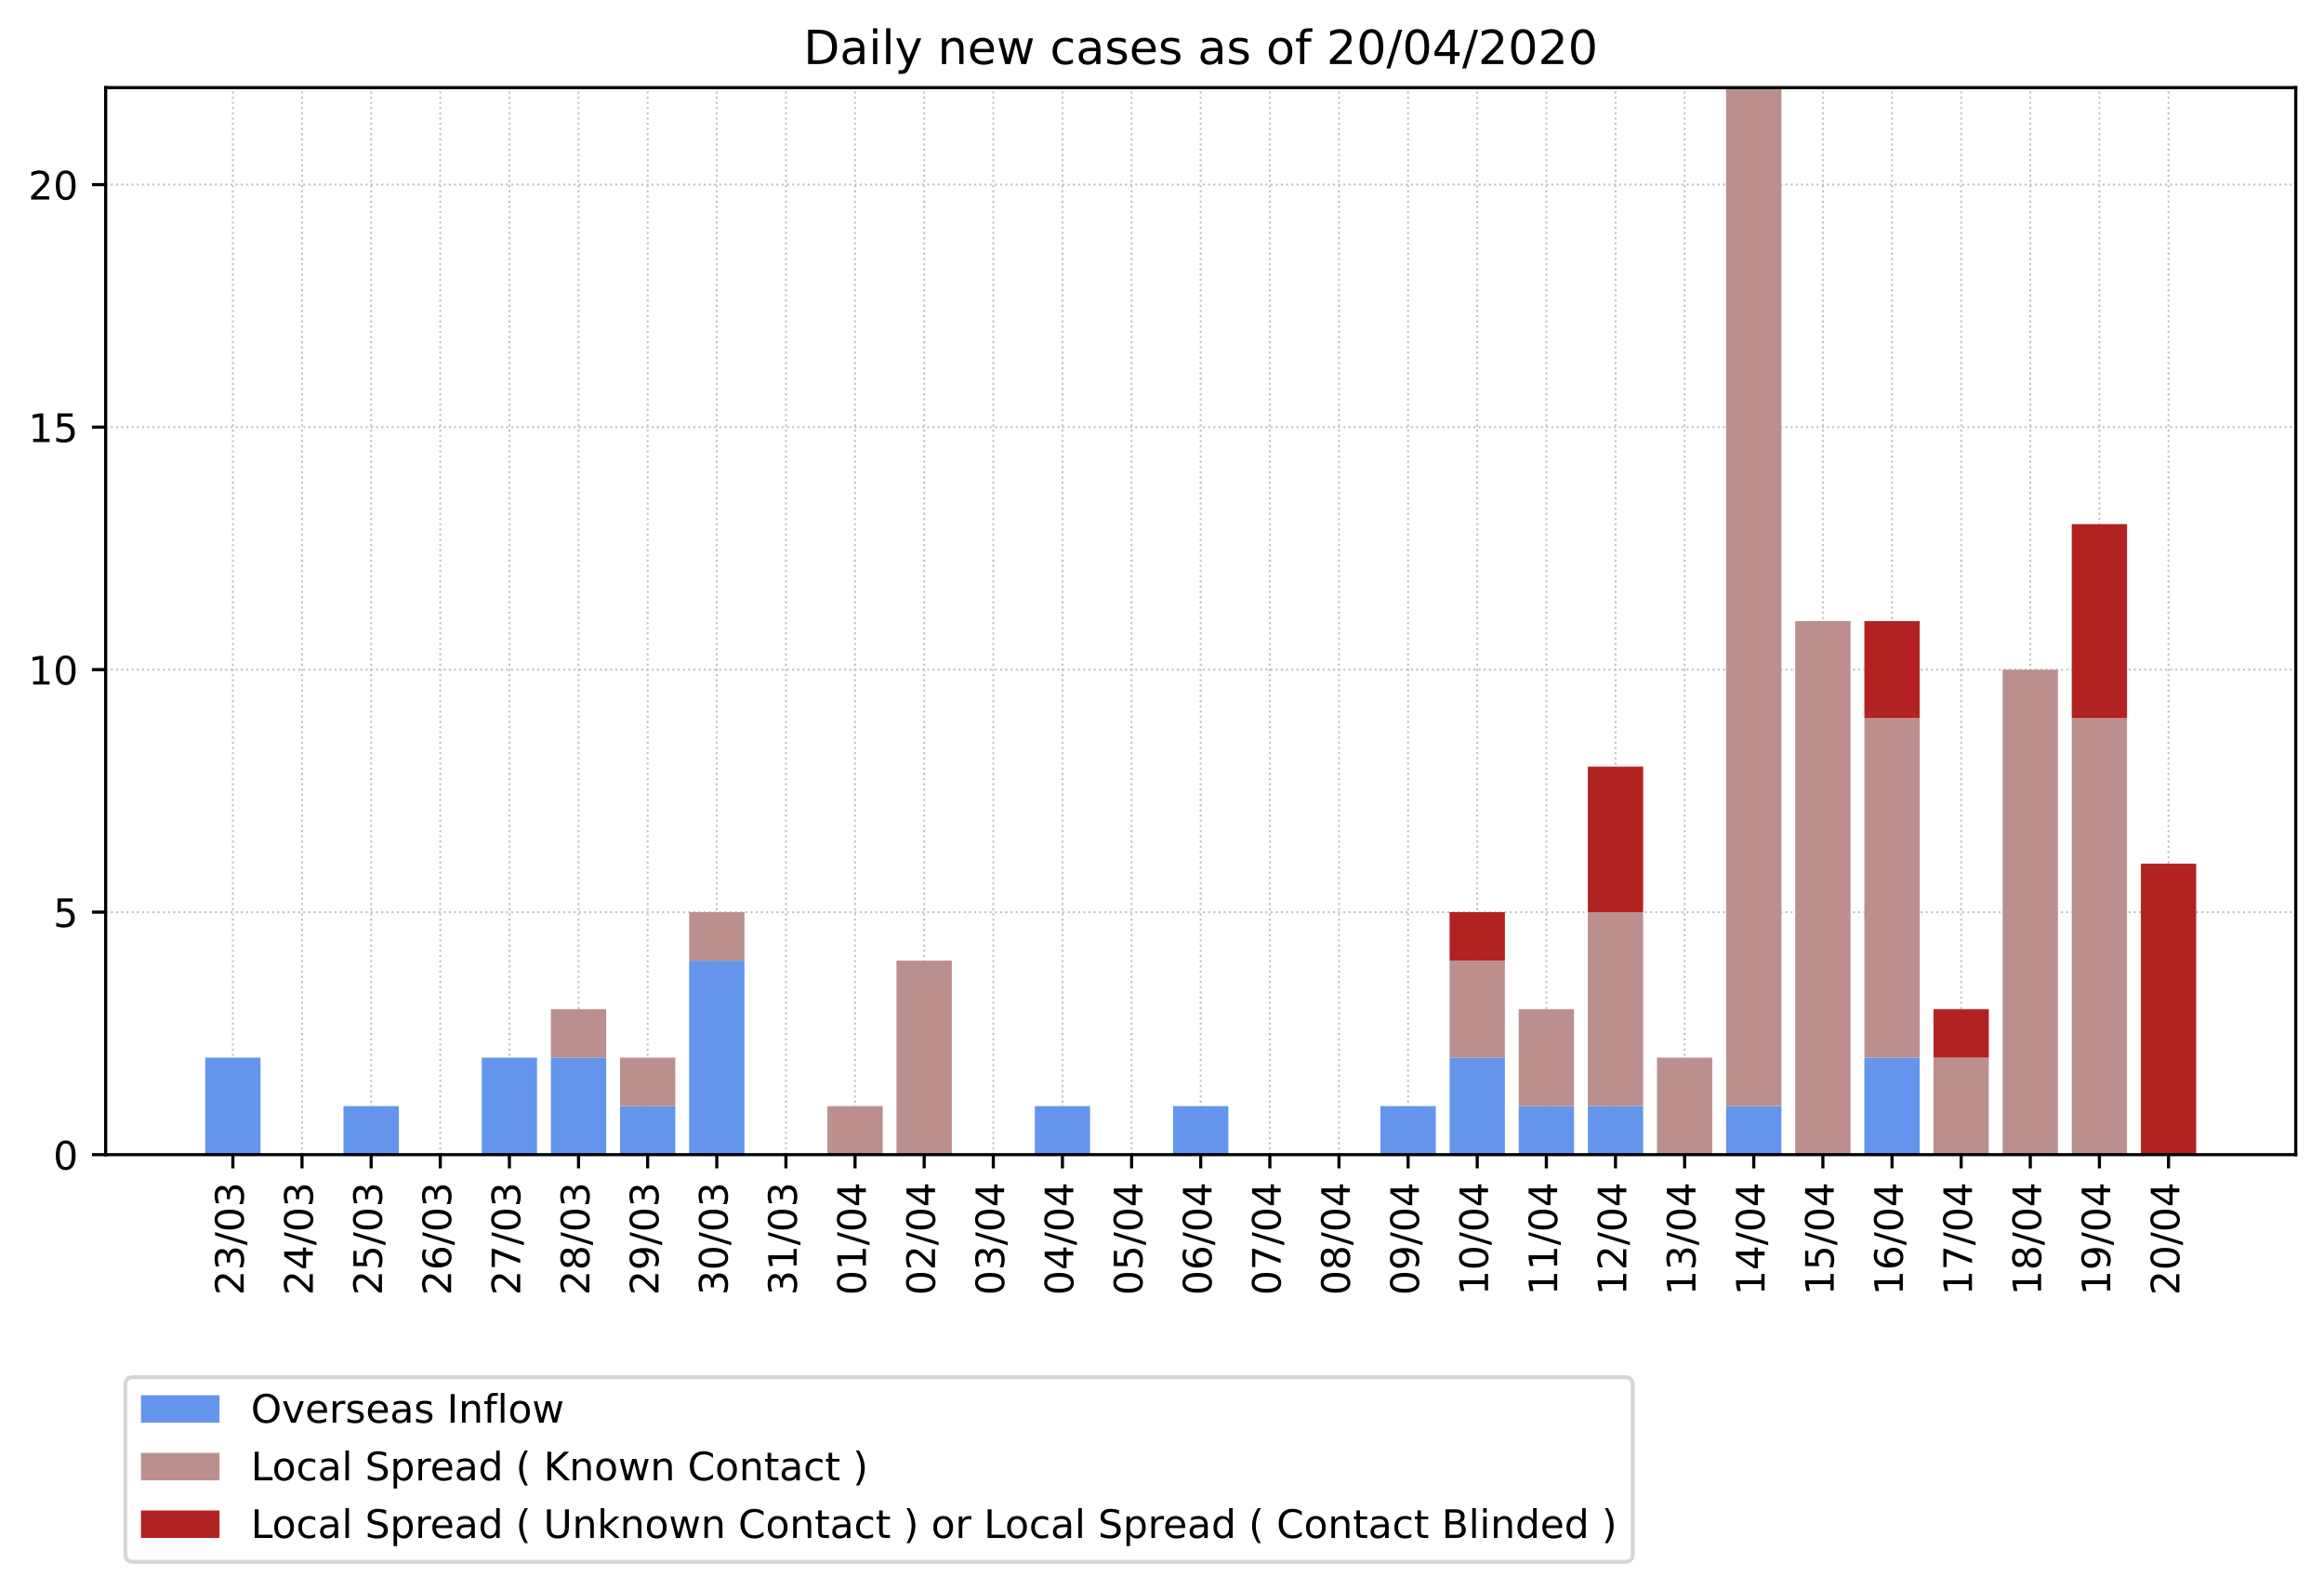 <?xml version="1.0" encoding="utf-8" standalone="no"?>
<!DOCTYPE svg PUBLIC "-//W3C//DTD SVG 1.1//EN"
  "http://www.w3.org/Graphics/SVG/1.1/DTD/svg11.dtd">
<!-- Created with matplotlib (https://matplotlib.org/) -->
<svg height="405.038pt" version="1.1" viewBox="0 0 592.125 405.038" width="592.125pt" xmlns="http://www.w3.org/2000/svg" xmlns:xlink="http://www.w3.org/1999/xlink">
 <defs>
  <style type="text/css">
*{stroke-linecap:butt;stroke-linejoin:round;}
  </style>
 </defs>
 <g id="figure_1">
  <g id="patch_1">
   <path d="M 0 405.038 
L 592.125 405.038 
L 592.125 0 
L 0 0 
z
" style="fill:#ffffff;"/>
  </g>
  <g id="axes_1">
   <g id="patch_2">
    <path d="M 26.925 294.118 
L 584.925 294.118 
L 584.925 22.318 
L 26.925 22.318 
z
" style="fill:#ffffff;"/>
   </g>
   <g id="matplotlib.axis_1">
    <g id="xtick_1">
     <g id="line2d_1">
      <path clip-path="url(#pef966338f8)" d="M 59.334 294.118 
L 59.334 22.318 
" style="fill:none;stroke:#c0c0c0;stroke-dasharray:0.5,0.825;stroke-dashoffset:0;stroke-width:0.5;"/>
     </g>
     <g id="line2d_2">
      <defs>
       <path d="M 0 0 
L 0 3.5 
" id="m0a618918b1" style="stroke:#000000;stroke-width:0.8;"/>
      </defs>
      <g>
       <use style="stroke:#000000;stroke-width:0.8;" x="59.334" xlink:href="#m0a618918b1" y="294.118"/>
      </g>
     </g>
     <g id="text_1">
      <!-- 23/03 -->
      <defs>
       <path d="M 19.188 8.297 
L 53.609 8.297 
L 53.609 0 
L 7.328 0 
L 7.328 8.297 
Q 12.938 14.109 22.625 23.891 
Q 32.328 33.688 34.812 36.531 
Q 39.547 41.844 41.422 45.531 
Q 43.312 49.219 43.312 52.781 
Q 43.312 58.594 39.234 62.25 
Q 35.156 65.922 28.609 65.922 
Q 23.969 65.922 18.812 64.312 
Q 13.672 62.703 7.812 59.422 
L 7.812 69.391 
Q 13.766 71.781 18.938 73 
Q 24.125 74.219 28.422 74.219 
Q 39.75 74.219 46.484 68.547 
Q 53.219 62.891 53.219 53.422 
Q 53.219 48.922 51.531 44.891 
Q 49.859 40.875 45.406 35.406 
Q 44.188 33.984 37.641 27.219 
Q 31.109 20.453 19.188 8.297 
z
" id="DejaVuSans-50"/>
       <path d="M 40.578 39.312 
Q 47.656 37.797 51.625 33 
Q 55.609 28.219 55.609 21.188 
Q 55.609 10.406 48.188 4.484 
Q 40.766 -1.422 27.094 -1.422 
Q 22.516 -1.422 17.656 -0.516 
Q 12.797 0.391 7.625 2.203 
L 7.625 11.719 
Q 11.719 9.328 16.594 8.109 
Q 21.484 6.891 26.812 6.891 
Q 36.078 6.891 40.938 10.547 
Q 45.797 14.203 45.797 21.188 
Q 45.797 27.641 41.281 31.266 
Q 36.766 34.906 28.719 34.906 
L 20.219 34.906 
L 20.219 43.016 
L 29.109 43.016 
Q 36.375 43.016 40.234 45.922 
Q 44.094 48.828 44.094 54.297 
Q 44.094 59.906 40.109 62.906 
Q 36.141 65.922 28.719 65.922 
Q 24.656 65.922 20.016 65.031 
Q 15.375 64.156 9.812 62.312 
L 9.812 71.094 
Q 15.438 72.656 20.344 73.438 
Q 25.25 74.219 29.594 74.219 
Q 40.828 74.219 47.359 69.109 
Q 53.906 64.016 53.906 55.328 
Q 53.906 49.266 50.438 45.094 
Q 46.969 40.922 40.578 39.312 
z
" id="DejaVuSans-51"/>
       <path d="M 25.391 72.906 
L 33.688 72.906 
L 8.297 -9.281 
L 0 -9.281 
z
" id="DejaVuSans-47"/>
       <path d="M 31.781 66.406 
Q 24.172 66.406 20.328 58.906 
Q 16.5 51.422 16.5 36.375 
Q 16.5 21.391 20.328 13.891 
Q 24.172 6.391 31.781 6.391 
Q 39.453 6.391 43.281 13.891 
Q 47.125 21.391 47.125 36.375 
Q 47.125 51.422 43.281 58.906 
Q 39.453 66.406 31.781 66.406 
z
M 31.781 74.219 
Q 44.047 74.219 50.516 64.516 
Q 56.984 54.828 56.984 36.375 
Q 56.984 17.969 50.516 8.266 
Q 44.047 -1.422 31.781 -1.422 
Q 19.531 -1.422 13.062 8.266 
Q 6.594 17.969 6.594 36.375 
Q 6.594 54.828 13.062 64.516 
Q 19.531 74.219 31.781 74.219 
z
" id="DejaVuSans-48"/>
      </defs>
      <g transform="translate(62.093 329.937)rotate(-90)scale(0.1 -0.1)">
       <use xlink:href="#DejaVuSans-50"/>
       <use x="63.623" xlink:href="#DejaVuSans-51"/>
       <use x="127.246" xlink:href="#DejaVuSans-47"/>
       <use x="160.938" xlink:href="#DejaVuSans-48"/>
       <use x="224.561" xlink:href="#DejaVuSans-51"/>
      </g>
     </g>
    </g>
    <g id="xtick_2">
     <g id="line2d_3">
      <path clip-path="url(#pef966338f8)" d="M 76.948 294.118 
L 76.948 22.318 
" style="fill:none;stroke:#c0c0c0;stroke-dasharray:0.5,0.825;stroke-dashoffset:0;stroke-width:0.5;"/>
     </g>
     <g id="line2d_4">
      <g>
       <use style="stroke:#000000;stroke-width:0.8;" x="76.948" xlink:href="#m0a618918b1" y="294.118"/>
      </g>
     </g>
     <g id="text_2">
      <!-- 24/03 -->
      <defs>
       <path d="M 37.797 64.312 
L 12.891 25.391 
L 37.797 25.391 
z
M 35.203 72.906 
L 47.609 72.906 
L 47.609 25.391 
L 58.016 25.391 
L 58.016 17.188 
L 47.609 17.188 
L 47.609 0 
L 37.797 0 
L 37.797 17.188 
L 4.891 17.188 
L 4.891 26.703 
z
" id="DejaVuSans-52"/>
      </defs>
      <g transform="translate(79.707 329.937)rotate(-90)scale(0.1 -0.1)">
       <use xlink:href="#DejaVuSans-50"/>
       <use x="63.623" xlink:href="#DejaVuSans-52"/>
       <use x="127.246" xlink:href="#DejaVuSans-47"/>
       <use x="160.938" xlink:href="#DejaVuSans-48"/>
       <use x="224.561" xlink:href="#DejaVuSans-51"/>
      </g>
     </g>
    </g>
    <g id="xtick_3">
     <g id="line2d_5">
      <path clip-path="url(#pef966338f8)" d="M 94.561 294.118 
L 94.561 22.318 
" style="fill:none;stroke:#c0c0c0;stroke-dasharray:0.5,0.825;stroke-dashoffset:0;stroke-width:0.5;"/>
     </g>
     <g id="line2d_6">
      <g>
       <use style="stroke:#000000;stroke-width:0.8;" x="94.561" xlink:href="#m0a618918b1" y="294.118"/>
      </g>
     </g>
     <g id="text_3">
      <!-- 25/03 -->
      <defs>
       <path d="M 10.797 72.906 
L 49.516 72.906 
L 49.516 64.594 
L 19.828 64.594 
L 19.828 46.734 
Q 21.969 47.469 24.109 47.828 
Q 26.266 48.188 28.422 48.188 
Q 40.625 48.188 47.75 41.5 
Q 54.891 34.812 54.891 23.391 
Q 54.891 11.625 47.562 5.094 
Q 40.234 -1.422 26.906 -1.422 
Q 22.312 -1.422 17.547 -0.641 
Q 12.797 0.141 7.719 1.703 
L 7.719 11.625 
Q 12.109 9.234 16.797 8.062 
Q 21.484 6.891 26.703 6.891 
Q 35.156 6.891 40.078 11.328 
Q 45.016 15.766 45.016 23.391 
Q 45.016 31 40.078 35.438 
Q 35.156 39.891 26.703 39.891 
Q 22.75 39.891 18.812 39.016 
Q 14.891 38.141 10.797 36.281 
z
" id="DejaVuSans-53"/>
      </defs>
      <g transform="translate(97.321 329.937)rotate(-90)scale(0.1 -0.1)">
       <use xlink:href="#DejaVuSans-50"/>
       <use x="63.623" xlink:href="#DejaVuSans-53"/>
       <use x="127.246" xlink:href="#DejaVuSans-47"/>
       <use x="160.938" xlink:href="#DejaVuSans-48"/>
       <use x="224.561" xlink:href="#DejaVuSans-51"/>
      </g>
     </g>
    </g>
    <g id="xtick_4">
     <g id="line2d_7">
      <path clip-path="url(#pef966338f8)" d="M 112.175 294.118 
L 112.175 22.318 
" style="fill:none;stroke:#c0c0c0;stroke-dasharray:0.5,0.825;stroke-dashoffset:0;stroke-width:0.5;"/>
     </g>
     <g id="line2d_8">
      <g>
       <use style="stroke:#000000;stroke-width:0.8;" x="112.175" xlink:href="#m0a618918b1" y="294.118"/>
      </g>
     </g>
     <g id="text_4">
      <!-- 26/03 -->
      <defs>
       <path d="M 33.016 40.375 
Q 26.375 40.375 22.484 35.828 
Q 18.609 31.297 18.609 23.391 
Q 18.609 15.531 22.484 10.953 
Q 26.375 6.391 33.016 6.391 
Q 39.656 6.391 43.531 10.953 
Q 47.406 15.531 47.406 23.391 
Q 47.406 31.297 43.531 35.828 
Q 39.656 40.375 33.016 40.375 
z
M 52.594 71.297 
L 52.594 62.312 
Q 48.875 64.062 45.094 64.984 
Q 41.312 65.922 37.594 65.922 
Q 27.828 65.922 22.672 59.328 
Q 17.531 52.734 16.797 39.406 
Q 19.672 43.656 24.016 45.922 
Q 28.375 48.188 33.594 48.188 
Q 44.578 48.188 50.953 41.516 
Q 57.328 34.859 57.328 23.391 
Q 57.328 12.156 50.688 5.359 
Q 44.047 -1.422 33.016 -1.422 
Q 20.359 -1.422 13.672 8.266 
Q 6.984 17.969 6.984 36.375 
Q 6.984 53.656 15.188 63.938 
Q 23.391 74.219 37.203 74.219 
Q 40.922 74.219 44.703 73.484 
Q 48.484 72.75 52.594 71.297 
z
" id="DejaVuSans-54"/>
      </defs>
      <g transform="translate(114.934 329.937)rotate(-90)scale(0.1 -0.1)">
       <use xlink:href="#DejaVuSans-50"/>
       <use x="63.623" xlink:href="#DejaVuSans-54"/>
       <use x="127.246" xlink:href="#DejaVuSans-47"/>
       <use x="160.938" xlink:href="#DejaVuSans-48"/>
       <use x="224.561" xlink:href="#DejaVuSans-51"/>
      </g>
     </g>
    </g>
    <g id="xtick_5">
     <g id="line2d_9">
      <path clip-path="url(#pef966338f8)" d="M 129.789 294.118 
L 129.789 22.318 
" style="fill:none;stroke:#c0c0c0;stroke-dasharray:0.5,0.825;stroke-dashoffset:0;stroke-width:0.5;"/>
     </g>
     <g id="line2d_10">
      <g>
       <use style="stroke:#000000;stroke-width:0.8;" x="129.789" xlink:href="#m0a618918b1" y="294.118"/>
      </g>
     </g>
     <g id="text_5">
      <!-- 27/03 -->
      <defs>
       <path d="M 8.203 72.906 
L 55.078 72.906 
L 55.078 68.703 
L 28.609 0 
L 18.312 0 
L 43.219 64.594 
L 8.203 64.594 
z
" id="DejaVuSans-55"/>
      </defs>
      <g transform="translate(132.548 329.937)rotate(-90)scale(0.1 -0.1)">
       <use xlink:href="#DejaVuSans-50"/>
       <use x="63.623" xlink:href="#DejaVuSans-55"/>
       <use x="127.246" xlink:href="#DejaVuSans-47"/>
       <use x="160.938" xlink:href="#DejaVuSans-48"/>
       <use x="224.561" xlink:href="#DejaVuSans-51"/>
      </g>
     </g>
    </g>
    <g id="xtick_6">
     <g id="line2d_11">
      <path clip-path="url(#pef966338f8)" d="M 147.402 294.118 
L 147.402 22.318 
" style="fill:none;stroke:#c0c0c0;stroke-dasharray:0.5,0.825;stroke-dashoffset:0;stroke-width:0.5;"/>
     </g>
     <g id="line2d_12">
      <g>
       <use style="stroke:#000000;stroke-width:0.8;" x="147.402" xlink:href="#m0a618918b1" y="294.118"/>
      </g>
     </g>
     <g id="text_6">
      <!-- 28/03 -->
      <defs>
       <path d="M 31.781 34.625 
Q 24.75 34.625 20.719 30.859 
Q 16.703 27.094 16.703 20.516 
Q 16.703 13.922 20.719 10.156 
Q 24.75 6.391 31.781 6.391 
Q 38.812 6.391 42.859 10.172 
Q 46.922 13.969 46.922 20.516 
Q 46.922 27.094 42.891 30.859 
Q 38.875 34.625 31.781 34.625 
z
M 21.922 38.812 
Q 15.578 40.375 12.031 44.719 
Q 8.5 49.078 8.5 55.328 
Q 8.5 64.062 14.719 69.141 
Q 20.953 74.219 31.781 74.219 
Q 42.672 74.219 48.875 69.141 
Q 55.078 64.062 55.078 55.328 
Q 55.078 49.078 51.531 44.719 
Q 48 40.375 41.703 38.812 
Q 48.828 37.156 52.797 32.312 
Q 56.781 27.484 56.781 20.516 
Q 56.781 9.906 50.312 4.234 
Q 43.844 -1.422 31.781 -1.422 
Q 19.734 -1.422 13.25 4.234 
Q 6.781 9.906 6.781 20.516 
Q 6.781 27.484 10.781 32.312 
Q 14.797 37.156 21.922 38.812 
z
M 18.312 54.391 
Q 18.312 48.734 21.844 45.562 
Q 25.391 42.391 31.781 42.391 
Q 38.141 42.391 41.719 45.562 
Q 45.312 48.734 45.312 54.391 
Q 45.312 60.062 41.719 63.234 
Q 38.141 66.406 31.781 66.406 
Q 25.391 66.406 21.844 63.234 
Q 18.312 60.062 18.312 54.391 
z
" id="DejaVuSans-56"/>
      </defs>
      <g transform="translate(150.162 329.937)rotate(-90)scale(0.1 -0.1)">
       <use xlink:href="#DejaVuSans-50"/>
       <use x="63.623" xlink:href="#DejaVuSans-56"/>
       <use x="127.246" xlink:href="#DejaVuSans-47"/>
       <use x="160.938" xlink:href="#DejaVuSans-48"/>
       <use x="224.561" xlink:href="#DejaVuSans-51"/>
      </g>
     </g>
    </g>
    <g id="xtick_7">
     <g id="line2d_13">
      <path clip-path="url(#pef966338f8)" d="M 165.016 294.118 
L 165.016 22.318 
" style="fill:none;stroke:#c0c0c0;stroke-dasharray:0.5,0.825;stroke-dashoffset:0;stroke-width:0.5;"/>
     </g>
     <g id="line2d_14">
      <g>
       <use style="stroke:#000000;stroke-width:0.8;" x="165.016" xlink:href="#m0a618918b1" y="294.118"/>
      </g>
     </g>
     <g id="text_7">
      <!-- 29/03 -->
      <defs>
       <path d="M 10.984 1.516 
L 10.984 10.5 
Q 14.703 8.734 18.5 7.812 
Q 22.312 6.891 25.984 6.891 
Q 35.75 6.891 40.891 13.453 
Q 46.047 20.016 46.781 33.406 
Q 43.953 29.203 39.594 26.953 
Q 35.25 24.703 29.984 24.703 
Q 19.047 24.703 12.672 31.312 
Q 6.297 37.938 6.297 49.422 
Q 6.297 60.641 12.938 67.422 
Q 19.578 74.219 30.609 74.219 
Q 43.266 74.219 49.922 64.516 
Q 56.594 54.828 56.594 36.375 
Q 56.594 19.141 48.406 8.859 
Q 40.234 -1.422 26.422 -1.422 
Q 22.703 -1.422 18.891 -0.688 
Q 15.094 0.047 10.984 1.516 
z
M 30.609 32.422 
Q 37.25 32.422 41.125 36.953 
Q 45.016 41.5 45.016 49.422 
Q 45.016 57.281 41.125 61.844 
Q 37.25 66.406 30.609 66.406 
Q 23.969 66.406 20.094 61.844 
Q 16.219 57.281 16.219 49.422 
Q 16.219 41.5 20.094 36.953 
Q 23.969 32.422 30.609 32.422 
z
" id="DejaVuSans-57"/>
      </defs>
      <g transform="translate(167.775 329.937)rotate(-90)scale(0.1 -0.1)">
       <use xlink:href="#DejaVuSans-50"/>
       <use x="63.623" xlink:href="#DejaVuSans-57"/>
       <use x="127.246" xlink:href="#DejaVuSans-47"/>
       <use x="160.938" xlink:href="#DejaVuSans-48"/>
       <use x="224.561" xlink:href="#DejaVuSans-51"/>
      </g>
     </g>
    </g>
    <g id="xtick_8">
     <g id="line2d_15">
      <path clip-path="url(#pef966338f8)" d="M 182.63 294.118 
L 182.63 22.318 
" style="fill:none;stroke:#c0c0c0;stroke-dasharray:0.5,0.825;stroke-dashoffset:0;stroke-width:0.5;"/>
     </g>
     <g id="line2d_16">
      <g>
       <use style="stroke:#000000;stroke-width:0.8;" x="182.63" xlink:href="#m0a618918b1" y="294.118"/>
      </g>
     </g>
     <g id="text_8">
      <!-- 30/03 -->
      <g transform="translate(185.389 329.937)rotate(-90)scale(0.1 -0.1)">
       <use xlink:href="#DejaVuSans-51"/>
       <use x="63.623" xlink:href="#DejaVuSans-48"/>
       <use x="127.246" xlink:href="#DejaVuSans-47"/>
       <use x="160.938" xlink:href="#DejaVuSans-48"/>
       <use x="224.561" xlink:href="#DejaVuSans-51"/>
      </g>
     </g>
    </g>
    <g id="xtick_9">
     <g id="line2d_17">
      <path clip-path="url(#pef966338f8)" d="M 200.243 294.118 
L 200.243 22.318 
" style="fill:none;stroke:#c0c0c0;stroke-dasharray:0.5,0.825;stroke-dashoffset:0;stroke-width:0.5;"/>
     </g>
     <g id="line2d_18">
      <g>
       <use style="stroke:#000000;stroke-width:0.8;" x="200.243" xlink:href="#m0a618918b1" y="294.118"/>
      </g>
     </g>
     <g id="text_9">
      <!-- 31/03 -->
      <defs>
       <path d="M 12.406 8.297 
L 28.516 8.297 
L 28.516 63.922 
L 10.984 60.406 
L 10.984 69.391 
L 28.422 72.906 
L 38.281 72.906 
L 38.281 8.297 
L 54.391 8.297 
L 54.391 0 
L 12.406 0 
z
" id="DejaVuSans-49"/>
      </defs>
      <g transform="translate(203.003 329.937)rotate(-90)scale(0.1 -0.1)">
       <use xlink:href="#DejaVuSans-51"/>
       <use x="63.623" xlink:href="#DejaVuSans-49"/>
       <use x="127.246" xlink:href="#DejaVuSans-47"/>
       <use x="160.938" xlink:href="#DejaVuSans-48"/>
       <use x="224.561" xlink:href="#DejaVuSans-51"/>
      </g>
     </g>
    </g>
    <g id="xtick_10">
     <g id="line2d_19">
      <path clip-path="url(#pef966338f8)" d="M 217.857 294.118 
L 217.857 22.318 
" style="fill:none;stroke:#c0c0c0;stroke-dasharray:0.5,0.825;stroke-dashoffset:0;stroke-width:0.5;"/>
     </g>
     <g id="line2d_20">
      <g>
       <use style="stroke:#000000;stroke-width:0.8;" x="217.857" xlink:href="#m0a618918b1" y="294.118"/>
      </g>
     </g>
     <g id="text_10">
      <!-- 01/04 -->
      <g transform="translate(220.616 329.937)rotate(-90)scale(0.1 -0.1)">
       <use xlink:href="#DejaVuSans-48"/>
       <use x="63.623" xlink:href="#DejaVuSans-49"/>
       <use x="127.246" xlink:href="#DejaVuSans-47"/>
       <use x="160.938" xlink:href="#DejaVuSans-48"/>
       <use x="224.561" xlink:href="#DejaVuSans-52"/>
      </g>
     </g>
    </g>
    <g id="xtick_11">
     <g id="line2d_21">
      <path clip-path="url(#pef966338f8)" d="M 235.47 294.118 
L 235.47 22.318 
" style="fill:none;stroke:#c0c0c0;stroke-dasharray:0.5,0.825;stroke-dashoffset:0;stroke-width:0.5;"/>
     </g>
     <g id="line2d_22">
      <g>
       <use style="stroke:#000000;stroke-width:0.8;" x="235.47" xlink:href="#m0a618918b1" y="294.118"/>
      </g>
     </g>
     <g id="text_11">
      <!-- 02/04 -->
      <g transform="translate(238.23 329.937)rotate(-90)scale(0.1 -0.1)">
       <use xlink:href="#DejaVuSans-48"/>
       <use x="63.623" xlink:href="#DejaVuSans-50"/>
       <use x="127.246" xlink:href="#DejaVuSans-47"/>
       <use x="160.938" xlink:href="#DejaVuSans-48"/>
       <use x="224.561" xlink:href="#DejaVuSans-52"/>
      </g>
     </g>
    </g>
    <g id="xtick_12">
     <g id="line2d_23">
      <path clip-path="url(#pef966338f8)" d="M 253.084 294.118 
L 253.084 22.318 
" style="fill:none;stroke:#c0c0c0;stroke-dasharray:0.5,0.825;stroke-dashoffset:0;stroke-width:0.5;"/>
     </g>
     <g id="line2d_24">
      <g>
       <use style="stroke:#000000;stroke-width:0.8;" x="253.084" xlink:href="#m0a618918b1" y="294.118"/>
      </g>
     </g>
     <g id="text_12">
      <!-- 03/04 -->
      <g transform="translate(255.843 329.937)rotate(-90)scale(0.1 -0.1)">
       <use xlink:href="#DejaVuSans-48"/>
       <use x="63.623" xlink:href="#DejaVuSans-51"/>
       <use x="127.246" xlink:href="#DejaVuSans-47"/>
       <use x="160.938" xlink:href="#DejaVuSans-48"/>
       <use x="224.561" xlink:href="#DejaVuSans-52"/>
      </g>
     </g>
    </g>
    <g id="xtick_13">
     <g id="line2d_25">
      <path clip-path="url(#pef966338f8)" d="M 270.698 294.118 
L 270.698 22.318 
" style="fill:none;stroke:#c0c0c0;stroke-dasharray:0.5,0.825;stroke-dashoffset:0;stroke-width:0.5;"/>
     </g>
     <g id="line2d_26">
      <g>
       <use style="stroke:#000000;stroke-width:0.8;" x="270.698" xlink:href="#m0a618918b1" y="294.118"/>
      </g>
     </g>
     <g id="text_13">
      <!-- 04/04 -->
      <g transform="translate(273.457 329.937)rotate(-90)scale(0.1 -0.1)">
       <use xlink:href="#DejaVuSans-48"/>
       <use x="63.623" xlink:href="#DejaVuSans-52"/>
       <use x="127.246" xlink:href="#DejaVuSans-47"/>
       <use x="160.938" xlink:href="#DejaVuSans-48"/>
       <use x="224.561" xlink:href="#DejaVuSans-52"/>
      </g>
     </g>
    </g>
    <g id="xtick_14">
     <g id="line2d_27">
      <path clip-path="url(#pef966338f8)" d="M 288.311 294.118 
L 288.311 22.318 
" style="fill:none;stroke:#c0c0c0;stroke-dasharray:0.5,0.825;stroke-dashoffset:0;stroke-width:0.5;"/>
     </g>
     <g id="line2d_28">
      <g>
       <use style="stroke:#000000;stroke-width:0.8;" x="288.311" xlink:href="#m0a618918b1" y="294.118"/>
      </g>
     </g>
     <g id="text_14">
      <!-- 05/04 -->
      <g transform="translate(291.071 329.937)rotate(-90)scale(0.1 -0.1)">
       <use xlink:href="#DejaVuSans-48"/>
       <use x="63.623" xlink:href="#DejaVuSans-53"/>
       <use x="127.246" xlink:href="#DejaVuSans-47"/>
       <use x="160.938" xlink:href="#DejaVuSans-48"/>
       <use x="224.561" xlink:href="#DejaVuSans-52"/>
      </g>
     </g>
    </g>
    <g id="xtick_15">
     <g id="line2d_29">
      <path clip-path="url(#pef966338f8)" d="M 305.925 294.118 
L 305.925 22.318 
" style="fill:none;stroke:#c0c0c0;stroke-dasharray:0.5,0.825;stroke-dashoffset:0;stroke-width:0.5;"/>
     </g>
     <g id="line2d_30">
      <g>
       <use style="stroke:#000000;stroke-width:0.8;" x="305.925" xlink:href="#m0a618918b1" y="294.118"/>
      </g>
     </g>
     <g id="text_15">
      <!-- 06/04 -->
      <g transform="translate(308.684 329.937)rotate(-90)scale(0.1 -0.1)">
       <use xlink:href="#DejaVuSans-48"/>
       <use x="63.623" xlink:href="#DejaVuSans-54"/>
       <use x="127.246" xlink:href="#DejaVuSans-47"/>
       <use x="160.938" xlink:href="#DejaVuSans-48"/>
       <use x="224.561" xlink:href="#DejaVuSans-52"/>
      </g>
     </g>
    </g>
    <g id="xtick_16">
     <g id="line2d_31">
      <path clip-path="url(#pef966338f8)" d="M 323.539 294.118 
L 323.539 22.318 
" style="fill:none;stroke:#c0c0c0;stroke-dasharray:0.5,0.825;stroke-dashoffset:0;stroke-width:0.5;"/>
     </g>
     <g id="line2d_32">
      <g>
       <use style="stroke:#000000;stroke-width:0.8;" x="323.539" xlink:href="#m0a618918b1" y="294.118"/>
      </g>
     </g>
     <g id="text_16">
      <!-- 07/04 -->
      <g transform="translate(326.298 329.937)rotate(-90)scale(0.1 -0.1)">
       <use xlink:href="#DejaVuSans-48"/>
       <use x="63.623" xlink:href="#DejaVuSans-55"/>
       <use x="127.246" xlink:href="#DejaVuSans-47"/>
       <use x="160.938" xlink:href="#DejaVuSans-48"/>
       <use x="224.561" xlink:href="#DejaVuSans-52"/>
      </g>
     </g>
    </g>
    <g id="xtick_17">
     <g id="line2d_33">
      <path clip-path="url(#pef966338f8)" d="M 341.152 294.118 
L 341.152 22.318 
" style="fill:none;stroke:#c0c0c0;stroke-dasharray:0.5,0.825;stroke-dashoffset:0;stroke-width:0.5;"/>
     </g>
     <g id="line2d_34">
      <g>
       <use style="stroke:#000000;stroke-width:0.8;" x="341.152" xlink:href="#m0a618918b1" y="294.118"/>
      </g>
     </g>
     <g id="text_17">
      <!-- 08/04 -->
      <g transform="translate(343.912 329.937)rotate(-90)scale(0.1 -0.1)">
       <use xlink:href="#DejaVuSans-48"/>
       <use x="63.623" xlink:href="#DejaVuSans-56"/>
       <use x="127.246" xlink:href="#DejaVuSans-47"/>
       <use x="160.938" xlink:href="#DejaVuSans-48"/>
       <use x="224.561" xlink:href="#DejaVuSans-52"/>
      </g>
     </g>
    </g>
    <g id="xtick_18">
     <g id="line2d_35">
      <path clip-path="url(#pef966338f8)" d="M 358.766 294.118 
L 358.766 22.318 
" style="fill:none;stroke:#c0c0c0;stroke-dasharray:0.5,0.825;stroke-dashoffset:0;stroke-width:0.5;"/>
     </g>
     <g id="line2d_36">
      <g>
       <use style="stroke:#000000;stroke-width:0.8;" x="358.766" xlink:href="#m0a618918b1" y="294.118"/>
      </g>
     </g>
     <g id="text_18">
      <!-- 09/04 -->
      <g transform="translate(361.525 329.937)rotate(-90)scale(0.1 -0.1)">
       <use xlink:href="#DejaVuSans-48"/>
       <use x="63.623" xlink:href="#DejaVuSans-57"/>
       <use x="127.246" xlink:href="#DejaVuSans-47"/>
       <use x="160.938" xlink:href="#DejaVuSans-48"/>
       <use x="224.561" xlink:href="#DejaVuSans-52"/>
      </g>
     </g>
    </g>
    <g id="xtick_19">
     <g id="line2d_37">
      <path clip-path="url(#pef966338f8)" d="M 376.38 294.118 
L 376.38 22.318 
" style="fill:none;stroke:#c0c0c0;stroke-dasharray:0.5,0.825;stroke-dashoffset:0;stroke-width:0.5;"/>
     </g>
     <g id="line2d_38">
      <g>
       <use style="stroke:#000000;stroke-width:0.8;" x="376.38" xlink:href="#m0a618918b1" y="294.118"/>
      </g>
     </g>
     <g id="text_19">
      <!-- 10/04 -->
      <g transform="translate(379.139 329.937)rotate(-90)scale(0.1 -0.1)">
       <use xlink:href="#DejaVuSans-49"/>
       <use x="63.623" xlink:href="#DejaVuSans-48"/>
       <use x="127.246" xlink:href="#DejaVuSans-47"/>
       <use x="160.938" xlink:href="#DejaVuSans-48"/>
       <use x="224.561" xlink:href="#DejaVuSans-52"/>
      </g>
     </g>
    </g>
    <g id="xtick_20">
     <g id="line2d_39">
      <path clip-path="url(#pef966338f8)" d="M 393.993 294.118 
L 393.993 22.318 
" style="fill:none;stroke:#c0c0c0;stroke-dasharray:0.5,0.825;stroke-dashoffset:0;stroke-width:0.5;"/>
     </g>
     <g id="line2d_40">
      <g>
       <use style="stroke:#000000;stroke-width:0.8;" x="393.993" xlink:href="#m0a618918b1" y="294.118"/>
      </g>
     </g>
     <g id="text_20">
      <!-- 11/04 -->
      <g transform="translate(396.753 329.937)rotate(-90)scale(0.1 -0.1)">
       <use xlink:href="#DejaVuSans-49"/>
       <use x="63.623" xlink:href="#DejaVuSans-49"/>
       <use x="127.246" xlink:href="#DejaVuSans-47"/>
       <use x="160.938" xlink:href="#DejaVuSans-48"/>
       <use x="224.561" xlink:href="#DejaVuSans-52"/>
      </g>
     </g>
    </g>
    <g id="xtick_21">
     <g id="line2d_41">
      <path clip-path="url(#pef966338f8)" d="M 411.607 294.118 
L 411.607 22.318 
" style="fill:none;stroke:#c0c0c0;stroke-dasharray:0.5,0.825;stroke-dashoffset:0;stroke-width:0.5;"/>
     </g>
     <g id="line2d_42">
      <g>
       <use style="stroke:#000000;stroke-width:0.8;" x="411.607" xlink:href="#m0a618918b1" y="294.118"/>
      </g>
     </g>
     <g id="text_21">
      <!-- 12/04 -->
      <g transform="translate(414.366 329.937)rotate(-90)scale(0.1 -0.1)">
       <use xlink:href="#DejaVuSans-49"/>
       <use x="63.623" xlink:href="#DejaVuSans-50"/>
       <use x="127.246" xlink:href="#DejaVuSans-47"/>
       <use x="160.938" xlink:href="#DejaVuSans-48"/>
       <use x="224.561" xlink:href="#DejaVuSans-52"/>
      </g>
     </g>
    </g>
    <g id="xtick_22">
     <g id="line2d_43">
      <path clip-path="url(#pef966338f8)" d="M 429.22 294.118 
L 429.22 22.318 
" style="fill:none;stroke:#c0c0c0;stroke-dasharray:0.5,0.825;stroke-dashoffset:0;stroke-width:0.5;"/>
     </g>
     <g id="line2d_44">
      <g>
       <use style="stroke:#000000;stroke-width:0.8;" x="429.22" xlink:href="#m0a618918b1" y="294.118"/>
      </g>
     </g>
     <g id="text_22">
      <!-- 13/04 -->
      <g transform="translate(431.98 329.937)rotate(-90)scale(0.1 -0.1)">
       <use xlink:href="#DejaVuSans-49"/>
       <use x="63.623" xlink:href="#DejaVuSans-51"/>
       <use x="127.246" xlink:href="#DejaVuSans-47"/>
       <use x="160.938" xlink:href="#DejaVuSans-48"/>
       <use x="224.561" xlink:href="#DejaVuSans-52"/>
      </g>
     </g>
    </g>
    <g id="xtick_23">
     <g id="line2d_45">
      <path clip-path="url(#pef966338f8)" d="M 446.834 294.118 
L 446.834 22.318 
" style="fill:none;stroke:#c0c0c0;stroke-dasharray:0.5,0.825;stroke-dashoffset:0;stroke-width:0.5;"/>
     </g>
     <g id="line2d_46">
      <g>
       <use style="stroke:#000000;stroke-width:0.8;" x="446.834" xlink:href="#m0a618918b1" y="294.118"/>
      </g>
     </g>
     <g id="text_23">
      <!-- 14/04 -->
      <g transform="translate(449.593 329.937)rotate(-90)scale(0.1 -0.1)">
       <use xlink:href="#DejaVuSans-49"/>
       <use x="63.623" xlink:href="#DejaVuSans-52"/>
       <use x="127.246" xlink:href="#DejaVuSans-47"/>
       <use x="160.938" xlink:href="#DejaVuSans-48"/>
       <use x="224.561" xlink:href="#DejaVuSans-52"/>
      </g>
     </g>
    </g>
    <g id="xtick_24">
     <g id="line2d_47">
      <path clip-path="url(#pef966338f8)" d="M 464.448 294.118 
L 464.448 22.318 
" style="fill:none;stroke:#c0c0c0;stroke-dasharray:0.5,0.825;stroke-dashoffset:0;stroke-width:0.5;"/>
     </g>
     <g id="line2d_48">
      <g>
       <use style="stroke:#000000;stroke-width:0.8;" x="464.448" xlink:href="#m0a618918b1" y="294.118"/>
      </g>
     </g>
     <g id="text_24">
      <!-- 15/04 -->
      <g transform="translate(467.207 329.937)rotate(-90)scale(0.1 -0.1)">
       <use xlink:href="#DejaVuSans-49"/>
       <use x="63.623" xlink:href="#DejaVuSans-53"/>
       <use x="127.246" xlink:href="#DejaVuSans-47"/>
       <use x="160.938" xlink:href="#DejaVuSans-48"/>
       <use x="224.561" xlink:href="#DejaVuSans-52"/>
      </g>
     </g>
    </g>
    <g id="xtick_25">
     <g id="line2d_49">
      <path clip-path="url(#pef966338f8)" d="M 482.061 294.118 
L 482.061 22.318 
" style="fill:none;stroke:#c0c0c0;stroke-dasharray:0.5,0.825;stroke-dashoffset:0;stroke-width:0.5;"/>
     </g>
     <g id="line2d_50">
      <g>
       <use style="stroke:#000000;stroke-width:0.8;" x="482.061" xlink:href="#m0a618918b1" y="294.118"/>
      </g>
     </g>
     <g id="text_25">
      <!-- 16/04 -->
      <g transform="translate(484.821 329.937)rotate(-90)scale(0.1 -0.1)">
       <use xlink:href="#DejaVuSans-49"/>
       <use x="63.623" xlink:href="#DejaVuSans-54"/>
       <use x="127.246" xlink:href="#DejaVuSans-47"/>
       <use x="160.938" xlink:href="#DejaVuSans-48"/>
       <use x="224.561" xlink:href="#DejaVuSans-52"/>
      </g>
     </g>
    </g>
    <g id="xtick_26">
     <g id="line2d_51">
      <path clip-path="url(#pef966338f8)" d="M 499.675 294.118 
L 499.675 22.318 
" style="fill:none;stroke:#c0c0c0;stroke-dasharray:0.5,0.825;stroke-dashoffset:0;stroke-width:0.5;"/>
     </g>
     <g id="line2d_52">
      <g>
       <use style="stroke:#000000;stroke-width:0.8;" x="499.675" xlink:href="#m0a618918b1" y="294.118"/>
      </g>
     </g>
     <g id="text_26">
      <!-- 17/04 -->
      <g transform="translate(502.434 329.937)rotate(-90)scale(0.1 -0.1)">
       <use xlink:href="#DejaVuSans-49"/>
       <use x="63.623" xlink:href="#DejaVuSans-55"/>
       <use x="127.246" xlink:href="#DejaVuSans-47"/>
       <use x="160.938" xlink:href="#DejaVuSans-48"/>
       <use x="224.561" xlink:href="#DejaVuSans-52"/>
      </g>
     </g>
    </g>
    <g id="xtick_27">
     <g id="line2d_53">
      <path clip-path="url(#pef966338f8)" d="M 517.289 294.118 
L 517.289 22.318 
" style="fill:none;stroke:#c0c0c0;stroke-dasharray:0.5,0.825;stroke-dashoffset:0;stroke-width:0.5;"/>
     </g>
     <g id="line2d_54">
      <g>
       <use style="stroke:#000000;stroke-width:0.8;" x="517.289" xlink:href="#m0a618918b1" y="294.118"/>
      </g>
     </g>
     <g id="text_27">
      <!-- 18/04 -->
      <g transform="translate(520.048 329.937)rotate(-90)scale(0.1 -0.1)">
       <use xlink:href="#DejaVuSans-49"/>
       <use x="63.623" xlink:href="#DejaVuSans-56"/>
       <use x="127.246" xlink:href="#DejaVuSans-47"/>
       <use x="160.938" xlink:href="#DejaVuSans-48"/>
       <use x="224.561" xlink:href="#DejaVuSans-52"/>
      </g>
     </g>
    </g>
    <g id="xtick_28">
     <g id="line2d_55">
      <path clip-path="url(#pef966338f8)" d="M 534.902 294.118 
L 534.902 22.318 
" style="fill:none;stroke:#c0c0c0;stroke-dasharray:0.5,0.825;stroke-dashoffset:0;stroke-width:0.5;"/>
     </g>
     <g id="line2d_56">
      <g>
       <use style="stroke:#000000;stroke-width:0.8;" x="534.902" xlink:href="#m0a618918b1" y="294.118"/>
      </g>
     </g>
     <g id="text_28">
      <!-- 19/04 -->
      <g transform="translate(537.662 329.937)rotate(-90)scale(0.1 -0.1)">
       <use xlink:href="#DejaVuSans-49"/>
       <use x="63.623" xlink:href="#DejaVuSans-57"/>
       <use x="127.246" xlink:href="#DejaVuSans-47"/>
       <use x="160.938" xlink:href="#DejaVuSans-48"/>
       <use x="224.561" xlink:href="#DejaVuSans-52"/>
      </g>
     </g>
    </g>
    <g id="xtick_29">
     <g id="line2d_57">
      <path clip-path="url(#pef966338f8)" d="M 552.516 294.118 
L 552.516 22.318 
" style="fill:none;stroke:#c0c0c0;stroke-dasharray:0.5,0.825;stroke-dashoffset:0;stroke-width:0.5;"/>
     </g>
     <g id="line2d_58">
      <g>
       <use style="stroke:#000000;stroke-width:0.8;" x="552.516" xlink:href="#m0a618918b1" y="294.118"/>
      </g>
     </g>
     <g id="text_29">
      <!-- 20/04 -->
      <g transform="translate(555.275 329.937)rotate(-90)scale(0.1 -0.1)">
       <use xlink:href="#DejaVuSans-50"/>
       <use x="63.623" xlink:href="#DejaVuSans-48"/>
       <use x="127.246" xlink:href="#DejaVuSans-47"/>
       <use x="160.938" xlink:href="#DejaVuSans-48"/>
       <use x="224.561" xlink:href="#DejaVuSans-52"/>
      </g>
     </g>
    </g>
   </g>
   <g id="matplotlib.axis_2">
    <g id="ytick_1">
     <g id="line2d_59">
      <path clip-path="url(#pef966338f8)" d="M 26.925 294.118 
L 584.925 294.118 
" style="fill:none;stroke:#c0c0c0;stroke-dasharray:0.5,0.825;stroke-dashoffset:0;stroke-width:0.5;"/>
     </g>
     <g id="line2d_60">
      <defs>
       <path d="M 0 0 
L -3.5 0 
" id="mb6873c6f3f" style="stroke:#000000;stroke-width:0.8;"/>
      </defs>
      <g>
       <use style="stroke:#000000;stroke-width:0.8;" x="26.925" xlink:href="#mb6873c6f3f" y="294.118"/>
      </g>
     </g>
     <g id="text_30">
      <!-- 0 -->
      <g transform="translate(13.562 297.917)scale(0.1 -0.1)">
       <use xlink:href="#DejaVuSans-48"/>
      </g>
     </g>
    </g>
    <g id="ytick_2">
     <g id="line2d_61">
      <path clip-path="url(#pef966338f8)" d="M 26.925 232.345 
L 584.925 232.345 
" style="fill:none;stroke:#c0c0c0;stroke-dasharray:0.5,0.825;stroke-dashoffset:0;stroke-width:0.5;"/>
     </g>
     <g id="line2d_62">
      <g>
       <use style="stroke:#000000;stroke-width:0.8;" x="26.925" xlink:href="#mb6873c6f3f" y="232.345"/>
      </g>
     </g>
     <g id="text_31">
      <!-- 5 -->
      <g transform="translate(13.562 236.145)scale(0.1 -0.1)">
       <use xlink:href="#DejaVuSans-53"/>
      </g>
     </g>
    </g>
    <g id="ytick_3">
     <g id="line2d_63">
      <path clip-path="url(#pef966338f8)" d="M 26.925 170.573 
L 584.925 170.573 
" style="fill:none;stroke:#c0c0c0;stroke-dasharray:0.5,0.825;stroke-dashoffset:0;stroke-width:0.5;"/>
     </g>
     <g id="line2d_64">
      <g>
       <use style="stroke:#000000;stroke-width:0.8;" x="26.925" xlink:href="#mb6873c6f3f" y="170.573"/>
      </g>
     </g>
     <g id="text_32">
      <!-- 10 -->
      <g transform="translate(7.2 174.372)scale(0.1 -0.1)">
       <use xlink:href="#DejaVuSans-49"/>
       <use x="63.623" xlink:href="#DejaVuSans-48"/>
      </g>
     </g>
    </g>
    <g id="ytick_4">
     <g id="line2d_65">
      <path clip-path="url(#pef966338f8)" d="M 26.925 108.8 
L 584.925 108.8 
" style="fill:none;stroke:#c0c0c0;stroke-dasharray:0.5,0.825;stroke-dashoffset:0;stroke-width:0.5;"/>
     </g>
     <g id="line2d_66">
      <g>
       <use style="stroke:#000000;stroke-width:0.8;" x="26.925" xlink:href="#mb6873c6f3f" y="108.8"/>
      </g>
     </g>
     <g id="text_33">
      <!-- 15 -->
      <g transform="translate(7.2 112.599)scale(0.1 -0.1)">
       <use xlink:href="#DejaVuSans-49"/>
       <use x="63.623" xlink:href="#DejaVuSans-53"/>
      </g>
     </g>
    </g>
    <g id="ytick_5">
     <g id="line2d_67">
      <path clip-path="url(#pef966338f8)" d="M 26.925 47.027 
L 584.925 47.027 
" style="fill:none;stroke:#c0c0c0;stroke-dasharray:0.5,0.825;stroke-dashoffset:0;stroke-width:0.5;"/>
     </g>
     <g id="line2d_68">
      <g>
       <use style="stroke:#000000;stroke-width:0.8;" x="26.925" xlink:href="#mb6873c6f3f" y="47.027"/>
      </g>
     </g>
     <g id="text_34">
      <!-- 20 -->
      <g transform="translate(7.2 50.826)scale(0.1 -0.1)">
       <use xlink:href="#DejaVuSans-50"/>
       <use x="63.623" xlink:href="#DejaVuSans-48"/>
      </g>
     </g>
    </g>
   </g>
   <g id="patch_3">
    <path clip-path="url(#pef966338f8)" d="M 52.289 294.118 
L 66.38 294.118 
L 66.38 269.409 
L 52.289 269.409 
z
" style="fill:#6495ed;"/>
   </g>
   <g id="patch_4">
    <path clip-path="url(#pef966338f8)" d="M 69.902 294.118 
L 83.993 294.118 
L 83.993 294.118 
L 69.902 294.118 
z
" style="fill:#6495ed;"/>
   </g>
   <g id="patch_5">
    <path clip-path="url(#pef966338f8)" d="M 87.516 294.118 
L 101.607 294.118 
L 101.607 281.764 
L 87.516 281.764 
z
" style="fill:#6495ed;"/>
   </g>
   <g id="patch_6">
    <path clip-path="url(#pef966338f8)" d="M 105.13 294.118 
L 119.22 294.118 
L 119.22 294.118 
L 105.13 294.118 
z
" style="fill:#6495ed;"/>
   </g>
   <g id="patch_7">
    <path clip-path="url(#pef966338f8)" d="M 122.743 294.118 
L 136.834 294.118 
L 136.834 269.409 
L 122.743 269.409 
z
" style="fill:#6495ed;"/>
   </g>
   <g id="patch_8">
    <path clip-path="url(#pef966338f8)" d="M 140.357 294.118 
L 154.448 294.118 
L 154.448 269.409 
L 140.357 269.409 
z
" style="fill:#6495ed;"/>
   </g>
   <g id="patch_9">
    <path clip-path="url(#pef966338f8)" d="M 157.97 294.118 
L 172.061 294.118 
L 172.061 281.764 
L 157.97 281.764 
z
" style="fill:#6495ed;"/>
   </g>
   <g id="patch_10">
    <path clip-path="url(#pef966338f8)" d="M 175.584 294.118 
L 189.675 294.118 
L 189.675 244.7 
L 175.584 244.7 
z
" style="fill:#6495ed;"/>
   </g>
   <g id="patch_11">
    <path clip-path="url(#pef966338f8)" d="M 193.198 294.118 
L 207.289 294.118 
L 207.289 294.118 
L 193.198 294.118 
z
" style="fill:#6495ed;"/>
   </g>
   <g id="patch_12">
    <path clip-path="url(#pef966338f8)" d="M 210.811 294.118 
L 224.902 294.118 
L 224.902 294.118 
L 210.811 294.118 
z
" style="fill:#6495ed;"/>
   </g>
   <g id="patch_13">
    <path clip-path="url(#pef966338f8)" d="M 228.425 294.118 
L 242.516 294.118 
L 242.516 294.118 
L 228.425 294.118 
z
" style="fill:#6495ed;"/>
   </g>
   <g id="patch_14">
    <path clip-path="url(#pef966338f8)" d="M 246.039 294.118 
L 260.13 294.118 
L 260.13 294.118 
L 246.039 294.118 
z
" style="fill:#6495ed;"/>
   </g>
   <g id="patch_15">
    <path clip-path="url(#pef966338f8)" d="M 263.652 294.118 
L 277.743 294.118 
L 277.743 281.764 
L 263.652 281.764 
z
" style="fill:#6495ed;"/>
   </g>
   <g id="patch_16">
    <path clip-path="url(#pef966338f8)" d="M 281.266 294.118 
L 295.357 294.118 
L 295.357 294.118 
L 281.266 294.118 
z
" style="fill:#6495ed;"/>
   </g>
   <g id="patch_17">
    <path clip-path="url(#pef966338f8)" d="M 298.88 294.118 
L 312.97 294.118 
L 312.97 281.764 
L 298.88 281.764 
z
" style="fill:#6495ed;"/>
   </g>
   <g id="patch_18">
    <path clip-path="url(#pef966338f8)" d="M 316.493 294.118 
L 330.584 294.118 
L 330.584 294.118 
L 316.493 294.118 
z
" style="fill:#6495ed;"/>
   </g>
   <g id="patch_19">
    <path clip-path="url(#pef966338f8)" d="M 334.107 294.118 
L 348.198 294.118 
L 348.198 294.118 
L 334.107 294.118 
z
" style="fill:#6495ed;"/>
   </g>
   <g id="patch_20">
    <path clip-path="url(#pef966338f8)" d="M 351.72 294.118 
L 365.811 294.118 
L 365.811 281.764 
L 351.72 281.764 
z
" style="fill:#6495ed;"/>
   </g>
   <g id="patch_21">
    <path clip-path="url(#pef966338f8)" d="M 369.334 294.118 
L 383.425 294.118 
L 383.425 269.409 
L 369.334 269.409 
z
" style="fill:#6495ed;"/>
   </g>
   <g id="patch_22">
    <path clip-path="url(#pef966338f8)" d="M 386.948 294.118 
L 401.039 294.118 
L 401.039 281.764 
L 386.948 281.764 
z
" style="fill:#6495ed;"/>
   </g>
   <g id="patch_23">
    <path clip-path="url(#pef966338f8)" d="M 404.561 294.118 
L 418.652 294.118 
L 418.652 281.764 
L 404.561 281.764 
z
" style="fill:#6495ed;"/>
   </g>
   <g id="patch_24">
    <path clip-path="url(#pef966338f8)" d="M 422.175 294.118 
L 436.266 294.118 
L 436.266 294.118 
L 422.175 294.118 
z
" style="fill:#6495ed;"/>
   </g>
   <g id="patch_25">
    <path clip-path="url(#pef966338f8)" d="M 439.789 294.118 
L 453.88 294.118 
L 453.88 281.764 
L 439.789 281.764 
z
" style="fill:#6495ed;"/>
   </g>
   <g id="patch_26">
    <path clip-path="url(#pef966338f8)" d="M 457.402 294.118 
L 471.493 294.118 
L 471.493 294.118 
L 457.402 294.118 
z
" style="fill:#6495ed;"/>
   </g>
   <g id="patch_27">
    <path clip-path="url(#pef966338f8)" d="M 475.016 294.118 
L 489.107 294.118 
L 489.107 269.409 
L 475.016 269.409 
z
" style="fill:#6495ed;"/>
   </g>
   <g id="patch_28">
    <path clip-path="url(#pef966338f8)" d="M 492.63 294.118 
L 506.72 294.118 
L 506.72 294.118 
L 492.63 294.118 
z
" style="fill:#6495ed;"/>
   </g>
   <g id="patch_29">
    <path clip-path="url(#pef966338f8)" d="M 510.243 294.118 
L 524.334 294.118 
L 524.334 294.118 
L 510.243 294.118 
z
" style="fill:#6495ed;"/>
   </g>
   <g id="patch_30">
    <path clip-path="url(#pef966338f8)" d="M 527.857 294.118 
L 541.948 294.118 
L 541.948 294.118 
L 527.857 294.118 
z
" style="fill:#6495ed;"/>
   </g>
   <g id="patch_31">
    <path clip-path="url(#pef966338f8)" d="M 545.47 294.118 
L 559.561 294.118 
L 559.561 294.118 
L 545.47 294.118 
z
" style="fill:#6495ed;"/>
   </g>
   <g id="patch_32">
    <path clip-path="url(#pef966338f8)" d="M 52.289 269.409 
L 66.38 269.409 
L 66.38 269.409 
L 52.289 269.409 
z
" style="fill:#bc8f8f;"/>
   </g>
   <g id="patch_33">
    <path clip-path="url(#pef966338f8)" d="M 69.902 294.118 
L 83.993 294.118 
L 83.993 294.118 
L 69.902 294.118 
z
" style="fill:#bc8f8f;"/>
   </g>
   <g id="patch_34">
    <path clip-path="url(#pef966338f8)" d="M 87.516 281.764 
L 101.607 281.764 
L 101.607 281.764 
L 87.516 281.764 
z
" style="fill:#bc8f8f;"/>
   </g>
   <g id="patch_35">
    <path clip-path="url(#pef966338f8)" d="M 105.13 294.118 
L 119.22 294.118 
L 119.22 294.118 
L 105.13 294.118 
z
" style="fill:#bc8f8f;"/>
   </g>
   <g id="patch_36">
    <path clip-path="url(#pef966338f8)" d="M 122.743 269.409 
L 136.834 269.409 
L 136.834 269.409 
L 122.743 269.409 
z
" style="fill:#bc8f8f;"/>
   </g>
   <g id="patch_37">
    <path clip-path="url(#pef966338f8)" d="M 140.357 269.409 
L 154.448 269.409 
L 154.448 257.054 
L 140.357 257.054 
z
" style="fill:#bc8f8f;"/>
   </g>
   <g id="patch_38">
    <path clip-path="url(#pef966338f8)" d="M 157.97 281.764 
L 172.061 281.764 
L 172.061 269.409 
L 157.97 269.409 
z
" style="fill:#bc8f8f;"/>
   </g>
   <g id="patch_39">
    <path clip-path="url(#pef966338f8)" d="M 175.584 244.7 
L 189.675 244.7 
L 189.675 232.345 
L 175.584 232.345 
z
" style="fill:#bc8f8f;"/>
   </g>
   <g id="patch_40">
    <path clip-path="url(#pef966338f8)" d="M 193.198 294.118 
L 207.289 294.118 
L 207.289 294.118 
L 193.198 294.118 
z
" style="fill:#bc8f8f;"/>
   </g>
   <g id="patch_41">
    <path clip-path="url(#pef966338f8)" d="M 210.811 294.118 
L 224.902 294.118 
L 224.902 281.764 
L 210.811 281.764 
z
" style="fill:#bc8f8f;"/>
   </g>
   <g id="patch_42">
    <path clip-path="url(#pef966338f8)" d="M 228.425 294.118 
L 242.516 294.118 
L 242.516 244.7 
L 228.425 244.7 
z
" style="fill:#bc8f8f;"/>
   </g>
   <g id="patch_43">
    <path clip-path="url(#pef966338f8)" d="M 246.039 294.118 
L 260.13 294.118 
L 260.13 294.118 
L 246.039 294.118 
z
" style="fill:#bc8f8f;"/>
   </g>
   <g id="patch_44">
    <path clip-path="url(#pef966338f8)" d="M 263.652 281.764 
L 277.743 281.764 
L 277.743 281.764 
L 263.652 281.764 
z
" style="fill:#bc8f8f;"/>
   </g>
   <g id="patch_45">
    <path clip-path="url(#pef966338f8)" d="M 281.266 294.118 
L 295.357 294.118 
L 295.357 294.118 
L 281.266 294.118 
z
" style="fill:#bc8f8f;"/>
   </g>
   <g id="patch_46">
    <path clip-path="url(#pef966338f8)" d="M 298.88 281.764 
L 312.97 281.764 
L 312.97 281.764 
L 298.88 281.764 
z
" style="fill:#bc8f8f;"/>
   </g>
   <g id="patch_47">
    <path clip-path="url(#pef966338f8)" d="M 316.493 294.118 
L 330.584 294.118 
L 330.584 294.118 
L 316.493 294.118 
z
" style="fill:#bc8f8f;"/>
   </g>
   <g id="patch_48">
    <path clip-path="url(#pef966338f8)" d="M 334.107 294.118 
L 348.198 294.118 
L 348.198 294.118 
L 334.107 294.118 
z
" style="fill:#bc8f8f;"/>
   </g>
   <g id="patch_49">
    <path clip-path="url(#pef966338f8)" d="M 351.72 281.764 
L 365.811 281.764 
L 365.811 281.764 
L 351.72 281.764 
z
" style="fill:#bc8f8f;"/>
   </g>
   <g id="patch_50">
    <path clip-path="url(#pef966338f8)" d="M 369.334 269.409 
L 383.425 269.409 
L 383.425 244.7 
L 369.334 244.7 
z
" style="fill:#bc8f8f;"/>
   </g>
   <g id="patch_51">
    <path clip-path="url(#pef966338f8)" d="M 386.948 281.764 
L 401.039 281.764 
L 401.039 257.054 
L 386.948 257.054 
z
" style="fill:#bc8f8f;"/>
   </g>
   <g id="patch_52">
    <path clip-path="url(#pef966338f8)" d="M 404.561 281.764 
L 418.652 281.764 
L 418.652 232.345 
L 404.561 232.345 
z
" style="fill:#bc8f8f;"/>
   </g>
   <g id="patch_53">
    <path clip-path="url(#pef966338f8)" d="M 422.175 294.118 
L 436.266 294.118 
L 436.266 269.409 
L 422.175 269.409 
z
" style="fill:#bc8f8f;"/>
   </g>
   <g id="patch_54">
    <path clip-path="url(#pef966338f8)" d="M 439.789 281.764 
L 453.88 281.764 
L 453.88 22.318 
L 439.789 22.318 
z
" style="fill:#bc8f8f;"/>
   </g>
   <g id="patch_55">
    <path clip-path="url(#pef966338f8)" d="M 457.402 294.118 
L 471.493 294.118 
L 471.493 158.218 
L 457.402 158.218 
z
" style="fill:#bc8f8f;"/>
   </g>
   <g id="patch_56">
    <path clip-path="url(#pef966338f8)" d="M 475.016 269.409 
L 489.107 269.409 
L 489.107 182.927 
L 475.016 182.927 
z
" style="fill:#bc8f8f;"/>
   </g>
   <g id="patch_57">
    <path clip-path="url(#pef966338f8)" d="M 492.63 294.118 
L 506.72 294.118 
L 506.72 269.409 
L 492.63 269.409 
z
" style="fill:#bc8f8f;"/>
   </g>
   <g id="patch_58">
    <path clip-path="url(#pef966338f8)" d="M 510.243 294.118 
L 524.334 294.118 
L 524.334 170.573 
L 510.243 170.573 
z
" style="fill:#bc8f8f;"/>
   </g>
   <g id="patch_59">
    <path clip-path="url(#pef966338f8)" d="M 527.857 294.118 
L 541.948 294.118 
L 541.948 182.927 
L 527.857 182.927 
z
" style="fill:#bc8f8f;"/>
   </g>
   <g id="patch_60">
    <path clip-path="url(#pef966338f8)" d="M 545.47 294.118 
L 559.561 294.118 
L 559.561 294.118 
L 545.47 294.118 
z
" style="fill:#bc8f8f;"/>
   </g>
   <g id="patch_61">
    <path clip-path="url(#pef966338f8)" d="M 52.289 269.409 
L 66.38 269.409 
L 66.38 269.409 
L 52.289 269.409 
z
" style="fill:#b22222;"/>
   </g>
   <g id="patch_62">
    <path clip-path="url(#pef966338f8)" d="M 69.902 294.118 
L 83.993 294.118 
L 83.993 294.118 
L 69.902 294.118 
z
" style="fill:#b22222;"/>
   </g>
   <g id="patch_63">
    <path clip-path="url(#pef966338f8)" d="M 87.516 281.764 
L 101.607 281.764 
L 101.607 281.764 
L 87.516 281.764 
z
" style="fill:#b22222;"/>
   </g>
   <g id="patch_64">
    <path clip-path="url(#pef966338f8)" d="M 105.13 294.118 
L 119.22 294.118 
L 119.22 294.118 
L 105.13 294.118 
z
" style="fill:#b22222;"/>
   </g>
   <g id="patch_65">
    <path clip-path="url(#pef966338f8)" d="M 122.743 269.409 
L 136.834 269.409 
L 136.834 269.409 
L 122.743 269.409 
z
" style="fill:#b22222;"/>
   </g>
   <g id="patch_66">
    <path clip-path="url(#pef966338f8)" d="M 140.357 257.054 
L 154.448 257.054 
L 154.448 257.054 
L 140.357 257.054 
z
" style="fill:#b22222;"/>
   </g>
   <g id="patch_67">
    <path clip-path="url(#pef966338f8)" d="M 157.97 269.409 
L 172.061 269.409 
L 172.061 269.409 
L 157.97 269.409 
z
" style="fill:#b22222;"/>
   </g>
   <g id="patch_68">
    <path clip-path="url(#pef966338f8)" d="M 175.584 232.345 
L 189.675 232.345 
L 189.675 232.345 
L 175.584 232.345 
z
" style="fill:#b22222;"/>
   </g>
   <g id="patch_69">
    <path clip-path="url(#pef966338f8)" d="M 193.198 294.118 
L 207.289 294.118 
L 207.289 294.118 
L 193.198 294.118 
z
" style="fill:#b22222;"/>
   </g>
   <g id="patch_70">
    <path clip-path="url(#pef966338f8)" d="M 210.811 281.764 
L 224.902 281.764 
L 224.902 281.764 
L 210.811 281.764 
z
" style="fill:#b22222;"/>
   </g>
   <g id="patch_71">
    <path clip-path="url(#pef966338f8)" d="M 228.425 244.7 
L 242.516 244.7 
L 242.516 244.7 
L 228.425 244.7 
z
" style="fill:#b22222;"/>
   </g>
   <g id="patch_72">
    <path clip-path="url(#pef966338f8)" d="M 246.039 294.118 
L 260.13 294.118 
L 260.13 294.118 
L 246.039 294.118 
z
" style="fill:#b22222;"/>
   </g>
   <g id="patch_73">
    <path clip-path="url(#pef966338f8)" d="M 263.652 281.764 
L 277.743 281.764 
L 277.743 281.764 
L 263.652 281.764 
z
" style="fill:#b22222;"/>
   </g>
   <g id="patch_74">
    <path clip-path="url(#pef966338f8)" d="M 281.266 294.118 
L 295.357 294.118 
L 295.357 294.118 
L 281.266 294.118 
z
" style="fill:#b22222;"/>
   </g>
   <g id="patch_75">
    <path clip-path="url(#pef966338f8)" d="M 298.88 281.764 
L 312.97 281.764 
L 312.97 281.764 
L 298.88 281.764 
z
" style="fill:#b22222;"/>
   </g>
   <g id="patch_76">
    <path clip-path="url(#pef966338f8)" d="M 316.493 294.118 
L 330.584 294.118 
L 330.584 294.118 
L 316.493 294.118 
z
" style="fill:#b22222;"/>
   </g>
   <g id="patch_77">
    <path clip-path="url(#pef966338f8)" d="M 334.107 294.118 
L 348.198 294.118 
L 348.198 294.118 
L 334.107 294.118 
z
" style="fill:#b22222;"/>
   </g>
   <g id="patch_78">
    <path clip-path="url(#pef966338f8)" d="M 351.72 281.764 
L 365.811 281.764 
L 365.811 281.764 
L 351.72 281.764 
z
" style="fill:#b22222;"/>
   </g>
   <g id="patch_79">
    <path clip-path="url(#pef966338f8)" d="M 369.334 244.7 
L 383.425 244.7 
L 383.425 232.345 
L 369.334 232.345 
z
" style="fill:#b22222;"/>
   </g>
   <g id="patch_80">
    <path clip-path="url(#pef966338f8)" d="M 386.948 257.054 
L 401.039 257.054 
L 401.039 257.054 
L 386.948 257.054 
z
" style="fill:#b22222;"/>
   </g>
   <g id="patch_81">
    <path clip-path="url(#pef966338f8)" d="M 404.561 232.345 
L 418.652 232.345 
L 418.652 195.282 
L 404.561 195.282 
z
" style="fill:#b22222;"/>
   </g>
   <g id="patch_82">
    <path clip-path="url(#pef966338f8)" d="M 422.175 269.409 
L 436.266 269.409 
L 436.266 269.409 
L 422.175 269.409 
z
" style="fill:#b22222;"/>
   </g>
   <g id="patch_83">
    <path clip-path="url(#pef966338f8)" d="M 439.789 22.318 
L 453.88 22.318 
L 453.88 22.318 
L 439.789 22.318 
z
" style="fill:#b22222;"/>
   </g>
   <g id="patch_84">
    <path clip-path="url(#pef966338f8)" d="M 457.402 158.218 
L 471.493 158.218 
L 471.493 158.218 
L 457.402 158.218 
z
" style="fill:#b22222;"/>
   </g>
   <g id="patch_85">
    <path clip-path="url(#pef966338f8)" d="M 475.016 182.927 
L 489.107 182.927 
L 489.107 158.218 
L 475.016 158.218 
z
" style="fill:#b22222;"/>
   </g>
   <g id="patch_86">
    <path clip-path="url(#pef966338f8)" d="M 492.63 269.409 
L 506.72 269.409 
L 506.72 257.054 
L 492.63 257.054 
z
" style="fill:#b22222;"/>
   </g>
   <g id="patch_87">
    <path clip-path="url(#pef966338f8)" d="M 510.243 170.573 
L 524.334 170.573 
L 524.334 170.573 
L 510.243 170.573 
z
" style="fill:#b22222;"/>
   </g>
   <g id="patch_88">
    <path clip-path="url(#pef966338f8)" d="M 527.857 182.927 
L 541.948 182.927 
L 541.948 133.509 
L 527.857 133.509 
z
" style="fill:#b22222;"/>
   </g>
   <g id="patch_89">
    <path clip-path="url(#pef966338f8)" d="M 545.47 294.118 
L 559.561 294.118 
L 559.561 219.991 
L 545.47 219.991 
z
" style="fill:#b22222;"/>
   </g>
   <g id="patch_90">
    <path d="M 26.925 294.118 
L 26.925 22.318 
" style="fill:none;stroke:#000000;stroke-linecap:square;stroke-linejoin:miter;stroke-width:0.8;"/>
   </g>
   <g id="patch_91">
    <path d="M 584.925 294.118 
L 584.925 22.318 
" style="fill:none;stroke:#000000;stroke-linecap:square;stroke-linejoin:miter;stroke-width:0.8;"/>
   </g>
   <g id="patch_92">
    <path d="M 26.925 294.118 
L 584.925 294.118 
" style="fill:none;stroke:#000000;stroke-linecap:square;stroke-linejoin:miter;stroke-width:0.8;"/>
   </g>
   <g id="patch_93">
    <path d="M 26.925 22.318 
L 584.925 22.318 
" style="fill:none;stroke:#000000;stroke-linecap:square;stroke-linejoin:miter;stroke-width:0.8;"/>
   </g>
   <g id="text_35">
    <!-- Daily new cases as of 20/04/2020 -->
    <defs>
     <path d="M 19.672 64.797 
L 19.672 8.109 
L 31.594 8.109 
Q 46.688 8.109 53.688 14.938 
Q 60.688 21.781 60.688 36.531 
Q 60.688 51.172 53.688 57.984 
Q 46.688 64.797 31.594 64.797 
z
M 9.812 72.906 
L 30.078 72.906 
Q 51.266 72.906 61.172 64.094 
Q 71.094 55.281 71.094 36.531 
Q 71.094 17.672 61.125 8.828 
Q 51.172 0 30.078 0 
L 9.812 0 
z
" id="DejaVuSans-68"/>
     <path d="M 34.281 27.484 
Q 23.391 27.484 19.188 25 
Q 14.984 22.516 14.984 16.5 
Q 14.984 11.719 18.141 8.906 
Q 21.297 6.109 26.703 6.109 
Q 34.188 6.109 38.703 11.406 
Q 43.219 16.703 43.219 25.484 
L 43.219 27.484 
z
M 52.203 31.203 
L 52.203 0 
L 43.219 0 
L 43.219 8.297 
Q 40.141 3.328 35.547 0.953 
Q 30.953 -1.422 24.312 -1.422 
Q 15.922 -1.422 10.953 3.297 
Q 6 8.016 6 15.922 
Q 6 25.141 12.172 29.828 
Q 18.359 34.516 30.609 34.516 
L 43.219 34.516 
L 43.219 35.406 
Q 43.219 41.609 39.141 45 
Q 35.062 48.391 27.688 48.391 
Q 23 48.391 18.547 47.266 
Q 14.109 46.141 10.016 43.891 
L 10.016 52.203 
Q 14.938 54.109 19.578 55.047 
Q 24.219 56 28.609 56 
Q 40.484 56 46.344 49.844 
Q 52.203 43.703 52.203 31.203 
z
" id="DejaVuSans-97"/>
     <path d="M 9.422 54.688 
L 18.406 54.688 
L 18.406 0 
L 9.422 0 
z
M 9.422 75.984 
L 18.406 75.984 
L 18.406 64.594 
L 9.422 64.594 
z
" id="DejaVuSans-105"/>
     <path d="M 9.422 75.984 
L 18.406 75.984 
L 18.406 0 
L 9.422 0 
z
" id="DejaVuSans-108"/>
     <path d="M 32.172 -5.078 
Q 28.375 -14.844 24.75 -17.812 
Q 21.141 -20.797 15.094 -20.797 
L 7.906 -20.797 
L 7.906 -13.281 
L 13.188 -13.281 
Q 16.891 -13.281 18.938 -11.516 
Q 21 -9.766 23.484 -3.219 
L 25.094 0.875 
L 2.984 54.688 
L 12.5 54.688 
L 29.594 11.922 
L 46.688 54.688 
L 56.203 54.688 
z
" id="DejaVuSans-121"/>
     <path id="DejaVuSans-32"/>
     <path d="M 54.891 33.016 
L 54.891 0 
L 45.906 0 
L 45.906 32.719 
Q 45.906 40.484 42.875 44.328 
Q 39.844 48.188 33.797 48.188 
Q 26.516 48.188 22.312 43.547 
Q 18.109 38.922 18.109 30.906 
L 18.109 0 
L 9.078 0 
L 9.078 54.688 
L 18.109 54.688 
L 18.109 46.188 
Q 21.344 51.125 25.703 53.562 
Q 30.078 56 35.797 56 
Q 45.219 56 50.047 50.172 
Q 54.891 44.344 54.891 33.016 
z
" id="DejaVuSans-110"/>
     <path d="M 56.203 29.594 
L 56.203 25.203 
L 14.891 25.203 
Q 15.484 15.922 20.484 11.062 
Q 25.484 6.203 34.422 6.203 
Q 39.594 6.203 44.453 7.469 
Q 49.312 8.734 54.109 11.281 
L 54.109 2.781 
Q 49.266 0.734 44.188 -0.344 
Q 39.109 -1.422 33.891 -1.422 
Q 20.797 -1.422 13.156 6.188 
Q 5.516 13.812 5.516 26.812 
Q 5.516 40.234 12.766 48.109 
Q 20.016 56 32.328 56 
Q 43.359 56 49.781 48.891 
Q 56.203 41.797 56.203 29.594 
z
M 47.219 32.234 
Q 47.125 39.594 43.094 43.984 
Q 39.062 48.391 32.422 48.391 
Q 24.906 48.391 20.391 44.141 
Q 15.875 39.891 15.188 32.172 
z
" id="DejaVuSans-101"/>
     <path d="M 4.203 54.688 
L 13.188 54.688 
L 24.422 12.016 
L 35.594 54.688 
L 46.188 54.688 
L 57.422 12.016 
L 68.609 54.688 
L 77.594 54.688 
L 63.281 0 
L 52.688 0 
L 40.922 44.828 
L 29.109 0 
L 18.5 0 
z
" id="DejaVuSans-119"/>
     <path d="M 48.781 52.594 
L 48.781 44.188 
Q 44.969 46.297 41.141 47.344 
Q 37.312 48.391 33.406 48.391 
Q 24.656 48.391 19.812 42.844 
Q 14.984 37.312 14.984 27.297 
Q 14.984 17.281 19.812 11.734 
Q 24.656 6.203 33.406 6.203 
Q 37.312 6.203 41.141 7.25 
Q 44.969 8.297 48.781 10.406 
L 48.781 2.094 
Q 45.016 0.344 40.984 -0.531 
Q 36.969 -1.422 32.422 -1.422 
Q 20.062 -1.422 12.781 6.344 
Q 5.516 14.109 5.516 27.297 
Q 5.516 40.672 12.859 48.328 
Q 20.219 56 33.016 56 
Q 37.156 56 41.109 55.141 
Q 45.062 54.297 48.781 52.594 
z
" id="DejaVuSans-99"/>
     <path d="M 44.281 53.078 
L 44.281 44.578 
Q 40.484 46.531 36.375 47.5 
Q 32.281 48.484 27.875 48.484 
Q 21.188 48.484 17.844 46.438 
Q 14.5 44.391 14.5 40.281 
Q 14.5 37.156 16.891 35.375 
Q 19.281 33.594 26.516 31.984 
L 29.594 31.297 
Q 39.156 29.25 43.188 25.516 
Q 47.219 21.781 47.219 15.094 
Q 47.219 7.469 41.188 3.016 
Q 35.156 -1.422 24.609 -1.422 
Q 20.219 -1.422 15.453 -0.562 
Q 10.688 0.297 5.422 2 
L 5.422 11.281 
Q 10.406 8.688 15.234 7.391 
Q 20.062 6.109 24.812 6.109 
Q 31.156 6.109 34.562 8.281 
Q 37.984 10.453 37.984 14.406 
Q 37.984 18.062 35.516 20.016 
Q 33.062 21.969 24.703 23.781 
L 21.578 24.516 
Q 13.234 26.266 9.516 29.906 
Q 5.812 33.547 5.812 39.891 
Q 5.812 47.609 11.281 51.797 
Q 16.75 56 26.812 56 
Q 31.781 56 36.172 55.266 
Q 40.578 54.547 44.281 53.078 
z
" id="DejaVuSans-115"/>
     <path d="M 30.609 48.391 
Q 23.391 48.391 19.188 42.75 
Q 14.984 37.109 14.984 27.297 
Q 14.984 17.484 19.156 11.844 
Q 23.344 6.203 30.609 6.203 
Q 37.797 6.203 41.984 11.859 
Q 46.188 17.531 46.188 27.297 
Q 46.188 37.016 41.984 42.703 
Q 37.797 48.391 30.609 48.391 
z
M 30.609 56 
Q 42.328 56 49.016 48.375 
Q 55.719 40.766 55.719 27.297 
Q 55.719 13.875 49.016 6.219 
Q 42.328 -1.422 30.609 -1.422 
Q 18.844 -1.422 12.172 6.219 
Q 5.516 13.875 5.516 27.297 
Q 5.516 40.766 12.172 48.375 
Q 18.844 56 30.609 56 
z
" id="DejaVuSans-111"/>
     <path d="M 37.109 75.984 
L 37.109 68.5 
L 28.516 68.5 
Q 23.688 68.5 21.797 66.547 
Q 19.922 64.594 19.922 59.516 
L 19.922 54.688 
L 34.719 54.688 
L 34.719 47.703 
L 19.922 47.703 
L 19.922 0 
L 10.891 0 
L 10.891 47.703 
L 2.297 47.703 
L 2.297 54.688 
L 10.891 54.688 
L 10.891 58.5 
Q 10.891 67.625 15.141 71.797 
Q 19.391 75.984 28.609 75.984 
z
" id="DejaVuSans-102"/>
    </defs>
    <g transform="translate(204.72 16.318)scale(0.12 -0.12)">
     <use xlink:href="#DejaVuSans-68"/>
     <use x="77.002" xlink:href="#DejaVuSans-97"/>
     <use x="138.281" xlink:href="#DejaVuSans-105"/>
     <use x="166.064" xlink:href="#DejaVuSans-108"/>
     <use x="193.848" xlink:href="#DejaVuSans-121"/>
     <use x="253.027" xlink:href="#DejaVuSans-32"/>
     <use x="284.814" xlink:href="#DejaVuSans-110"/>
     <use x="348.193" xlink:href="#DejaVuSans-101"/>
     <use x="409.717" xlink:href="#DejaVuSans-119"/>
     <use x="491.504" xlink:href="#DejaVuSans-32"/>
     <use x="523.291" xlink:href="#DejaVuSans-99"/>
     <use x="578.271" xlink:href="#DejaVuSans-97"/>
     <use x="639.551" xlink:href="#DejaVuSans-115"/>
     <use x="691.65" xlink:href="#DejaVuSans-101"/>
     <use x="753.174" xlink:href="#DejaVuSans-115"/>
     <use x="805.273" xlink:href="#DejaVuSans-32"/>
     <use x="837.061" xlink:href="#DejaVuSans-97"/>
     <use x="898.34" xlink:href="#DejaVuSans-115"/>
     <use x="950.439" xlink:href="#DejaVuSans-32"/>
     <use x="982.227" xlink:href="#DejaVuSans-111"/>
     <use x="1043.408" xlink:href="#DejaVuSans-102"/>
     <use x="1078.613" xlink:href="#DejaVuSans-32"/>
     <use x="1110.4" xlink:href="#DejaVuSans-50"/>
     <use x="1174.023" xlink:href="#DejaVuSans-48"/>
     <use x="1237.646" xlink:href="#DejaVuSans-47"/>
     <use x="1271.338" xlink:href="#DejaVuSans-48"/>
     <use x="1334.961" xlink:href="#DejaVuSans-52"/>
     <use x="1398.584" xlink:href="#DejaVuSans-47"/>
     <use x="1432.275" xlink:href="#DejaVuSans-50"/>
     <use x="1495.898" xlink:href="#DejaVuSans-48"/>
     <use x="1559.521" xlink:href="#DejaVuSans-50"/>
     <use x="1623.145" xlink:href="#DejaVuSans-48"/>
    </g>
   </g>
   <g id="legend_1">
    <g id="patch_94">
     <path d="M 33.925 397.838 
L 414 397.838 
Q 416 397.838 416 395.838 
L 416 352.804 
Q 416 350.804 414 350.804 
L 33.925 350.804 
Q 31.925 350.804 31.925 352.804 
L 31.925 395.838 
Q 31.925 397.838 33.925 397.838 
z
" style="fill:#ffffff;opacity:0.8;stroke:#cccccc;stroke-linejoin:miter;"/>
    </g>
    <g id="patch_95">
     <path d="M 35.925 362.402 
L 55.925 362.402 
L 55.925 355.402 
L 35.925 355.402 
z
" style="fill:#6495ed;"/>
    </g>
    <g id="text_36">
     <!-- Overseas Inflow -->
     <defs>
      <path d="M 39.406 66.219 
Q 28.656 66.219 22.328 58.203 
Q 16.016 50.203 16.016 36.375 
Q 16.016 22.609 22.328 14.594 
Q 28.656 6.594 39.406 6.594 
Q 50.141 6.594 56.422 14.594 
Q 62.703 22.609 62.703 36.375 
Q 62.703 50.203 56.422 58.203 
Q 50.141 66.219 39.406 66.219 
z
M 39.406 74.219 
Q 54.734 74.219 63.906 63.938 
Q 73.094 53.656 73.094 36.375 
Q 73.094 19.141 63.906 8.859 
Q 54.734 -1.422 39.406 -1.422 
Q 24.031 -1.422 14.812 8.828 
Q 5.609 19.094 5.609 36.375 
Q 5.609 53.656 14.812 63.938 
Q 24.031 74.219 39.406 74.219 
z
" id="DejaVuSans-79"/>
      <path d="M 2.984 54.688 
L 12.5 54.688 
L 29.594 8.797 
L 46.688 54.688 
L 56.203 54.688 
L 35.688 0 
L 23.484 0 
z
" id="DejaVuSans-118"/>
      <path d="M 41.109 46.297 
Q 39.594 47.172 37.812 47.578 
Q 36.031 48 33.891 48 
Q 26.266 48 22.188 43.047 
Q 18.109 38.094 18.109 28.812 
L 18.109 0 
L 9.078 0 
L 9.078 54.688 
L 18.109 54.688 
L 18.109 46.188 
Q 20.953 51.172 25.484 53.578 
Q 30.031 56 36.531 56 
Q 37.453 56 38.578 55.875 
Q 39.703 55.766 41.062 55.516 
z
" id="DejaVuSans-114"/>
      <path d="M 9.812 72.906 
L 19.672 72.906 
L 19.672 0 
L 9.812 0 
z
" id="DejaVuSans-73"/>
     </defs>
     <g transform="translate(63.925 362.402)scale(0.1 -0.1)">
      <use xlink:href="#DejaVuSans-79"/>
      <use x="78.711" xlink:href="#DejaVuSans-118"/>
      <use x="137.891" xlink:href="#DejaVuSans-101"/>
      <use x="199.414" xlink:href="#DejaVuSans-114"/>
      <use x="240.527" xlink:href="#DejaVuSans-115"/>
      <use x="292.627" xlink:href="#DejaVuSans-101"/>
      <use x="354.15" xlink:href="#DejaVuSans-97"/>
      <use x="415.43" xlink:href="#DejaVuSans-115"/>
      <use x="467.529" xlink:href="#DejaVuSans-32"/>
      <use x="499.316" xlink:href="#DejaVuSans-73"/>
      <use x="528.809" xlink:href="#DejaVuSans-110"/>
      <use x="592.188" xlink:href="#DejaVuSans-102"/>
      <use x="627.393" xlink:href="#DejaVuSans-108"/>
      <use x="655.176" xlink:href="#DejaVuSans-111"/>
      <use x="716.357" xlink:href="#DejaVuSans-119"/>
     </g>
    </g>
    <g id="patch_96">
     <path d="M 35.925 377.08 
L 55.925 377.08 
L 55.925 370.08 
L 35.925 370.08 
z
" style="fill:#bc8f8f;"/>
    </g>
    <g id="text_37">
     <!-- Local Spread ( Known Contact ) -->
     <defs>
      <path d="M 9.812 72.906 
L 19.672 72.906 
L 19.672 8.297 
L 55.172 8.297 
L 55.172 0 
L 9.812 0 
z
" id="DejaVuSans-76"/>
      <path d="M 53.516 70.516 
L 53.516 60.891 
Q 47.906 63.578 42.922 64.891 
Q 37.938 66.219 33.297 66.219 
Q 25.25 66.219 20.875 63.094 
Q 16.5 59.969 16.5 54.203 
Q 16.5 49.359 19.406 46.891 
Q 22.312 44.438 30.422 42.922 
L 36.375 41.703 
Q 47.406 39.594 52.656 34.297 
Q 57.906 29 57.906 20.125 
Q 57.906 9.516 50.797 4.047 
Q 43.703 -1.422 29.984 -1.422 
Q 24.812 -1.422 18.969 -0.25 
Q 13.141 0.922 6.891 3.219 
L 6.891 13.375 
Q 12.891 10.016 18.656 8.297 
Q 24.422 6.594 29.984 6.594 
Q 38.422 6.594 43.016 9.906 
Q 47.609 13.234 47.609 19.391 
Q 47.609 24.75 44.312 27.781 
Q 41.016 30.812 33.5 32.328 
L 27.484 33.5 
Q 16.453 35.688 11.516 40.375 
Q 6.594 45.062 6.594 53.422 
Q 6.594 63.094 13.406 68.656 
Q 20.219 74.219 32.172 74.219 
Q 37.312 74.219 42.625 73.281 
Q 47.953 72.359 53.516 70.516 
z
" id="DejaVuSans-83"/>
      <path d="M 18.109 8.203 
L 18.109 -20.797 
L 9.078 -20.797 
L 9.078 54.688 
L 18.109 54.688 
L 18.109 46.391 
Q 20.953 51.266 25.266 53.625 
Q 29.594 56 35.594 56 
Q 45.562 56 51.781 48.094 
Q 58.016 40.188 58.016 27.297 
Q 58.016 14.406 51.781 6.484 
Q 45.562 -1.422 35.594 -1.422 
Q 29.594 -1.422 25.266 0.953 
Q 20.953 3.328 18.109 8.203 
z
M 48.688 27.297 
Q 48.688 37.203 44.609 42.844 
Q 40.531 48.484 33.406 48.484 
Q 26.266 48.484 22.188 42.844 
Q 18.109 37.203 18.109 27.297 
Q 18.109 17.391 22.188 11.75 
Q 26.266 6.109 33.406 6.109 
Q 40.531 6.109 44.609 11.75 
Q 48.688 17.391 48.688 27.297 
z
" id="DejaVuSans-112"/>
      <path d="M 45.406 46.391 
L 45.406 75.984 
L 54.391 75.984 
L 54.391 0 
L 45.406 0 
L 45.406 8.203 
Q 42.578 3.328 38.25 0.953 
Q 33.938 -1.422 27.875 -1.422 
Q 17.969 -1.422 11.734 6.484 
Q 5.516 14.406 5.516 27.297 
Q 5.516 40.188 11.734 48.094 
Q 17.969 56 27.875 56 
Q 33.938 56 38.25 53.625 
Q 42.578 51.266 45.406 46.391 
z
M 14.797 27.297 
Q 14.797 17.391 18.875 11.75 
Q 22.953 6.109 30.078 6.109 
Q 37.203 6.109 41.297 11.75 
Q 45.406 17.391 45.406 27.297 
Q 45.406 37.203 41.297 42.844 
Q 37.203 48.484 30.078 48.484 
Q 22.953 48.484 18.875 42.844 
Q 14.797 37.203 14.797 27.297 
z
" id="DejaVuSans-100"/>
      <path d="M 31 75.875 
Q 24.469 64.656 21.281 53.656 
Q 18.109 42.672 18.109 31.391 
Q 18.109 20.125 21.312 9.062 
Q 24.516 -2 31 -13.188 
L 23.188 -13.188 
Q 15.875 -1.703 12.234 9.375 
Q 8.594 20.453 8.594 31.391 
Q 8.594 42.281 12.203 53.312 
Q 15.828 64.359 23.188 75.875 
z
" id="DejaVuSans-40"/>
      <path d="M 9.812 72.906 
L 19.672 72.906 
L 19.672 42.094 
L 52.391 72.906 
L 65.094 72.906 
L 28.906 38.922 
L 67.672 0 
L 54.688 0 
L 19.672 35.109 
L 19.672 0 
L 9.812 0 
z
" id="DejaVuSans-75"/>
      <path d="M 64.406 67.281 
L 64.406 56.891 
Q 59.422 61.531 53.781 63.812 
Q 48.141 66.109 41.797 66.109 
Q 29.297 66.109 22.656 58.469 
Q 16.016 50.828 16.016 36.375 
Q 16.016 21.969 22.656 14.328 
Q 29.297 6.688 41.797 6.688 
Q 48.141 6.688 53.781 8.984 
Q 59.422 11.281 64.406 15.922 
L 64.406 5.609 
Q 59.234 2.094 53.438 0.328 
Q 47.656 -1.422 41.219 -1.422 
Q 24.656 -1.422 15.125 8.703 
Q 5.609 18.844 5.609 36.375 
Q 5.609 53.953 15.125 64.078 
Q 24.656 74.219 41.219 74.219 
Q 47.75 74.219 53.531 72.484 
Q 59.328 70.75 64.406 67.281 
z
" id="DejaVuSans-67"/>
      <path d="M 18.312 70.219 
L 18.312 54.688 
L 36.812 54.688 
L 36.812 47.703 
L 18.312 47.703 
L 18.312 18.016 
Q 18.312 11.328 20.141 9.422 
Q 21.969 7.516 27.594 7.516 
L 36.812 7.516 
L 36.812 0 
L 27.594 0 
Q 17.188 0 13.234 3.875 
Q 9.281 7.766 9.281 18.016 
L 9.281 47.703 
L 2.688 47.703 
L 2.688 54.688 
L 9.281 54.688 
L 9.281 70.219 
z
" id="DejaVuSans-116"/>
      <path d="M 8.016 75.875 
L 15.828 75.875 
Q 23.141 64.359 26.781 53.312 
Q 30.422 42.281 30.422 31.391 
Q 30.422 20.453 26.781 9.375 
Q 23.141 -1.703 15.828 -13.188 
L 8.016 -13.188 
Q 14.5 -2 17.703 9.062 
Q 20.906 20.125 20.906 31.391 
Q 20.906 42.672 17.703 53.656 
Q 14.5 64.656 8.016 75.875 
z
" id="DejaVuSans-41"/>
     </defs>
     <g transform="translate(63.925 377.08)scale(0.1 -0.1)">
      <use xlink:href="#DejaVuSans-76"/>
      <use x="53.963" xlink:href="#DejaVuSans-111"/>
      <use x="115.145" xlink:href="#DejaVuSans-99"/>
      <use x="170.125" xlink:href="#DejaVuSans-97"/>
      <use x="231.404" xlink:href="#DejaVuSans-108"/>
      <use x="259.188" xlink:href="#DejaVuSans-32"/>
      <use x="290.975" xlink:href="#DejaVuSans-83"/>
      <use x="354.451" xlink:href="#DejaVuSans-112"/>
      <use x="417.928" xlink:href="#DejaVuSans-114"/>
      <use x="456.791" xlink:href="#DejaVuSans-101"/>
      <use x="518.314" xlink:href="#DejaVuSans-97"/>
      <use x="579.594" xlink:href="#DejaVuSans-100"/>
      <use x="643.07" xlink:href="#DejaVuSans-32"/>
      <use x="674.857" xlink:href="#DejaVuSans-40"/>
      <use x="713.871" xlink:href="#DejaVuSans-32"/>
      <use x="745.658" xlink:href="#DejaVuSans-75"/>
      <use x="811.234" xlink:href="#DejaVuSans-110"/>
      <use x="874.613" xlink:href="#DejaVuSans-111"/>
      <use x="935.795" xlink:href="#DejaVuSans-119"/>
      <use x="1017.582" xlink:href="#DejaVuSans-110"/>
      <use x="1080.961" xlink:href="#DejaVuSans-32"/>
      <use x="1112.748" xlink:href="#DejaVuSans-67"/>
      <use x="1182.572" xlink:href="#DejaVuSans-111"/>
      <use x="1243.754" xlink:href="#DejaVuSans-110"/>
      <use x="1307.133" xlink:href="#DejaVuSans-116"/>
      <use x="1346.342" xlink:href="#DejaVuSans-97"/>
      <use x="1407.621" xlink:href="#DejaVuSans-99"/>
      <use x="1462.602" xlink:href="#DejaVuSans-116"/>
      <use x="1501.811" xlink:href="#DejaVuSans-32"/>
      <use x="1533.598" xlink:href="#DejaVuSans-41"/>
     </g>
    </g>
    <g id="patch_97">
     <path d="M 35.925 391.758 
L 55.925 391.758 
L 55.925 384.758 
L 35.925 384.758 
z
" style="fill:#b22222;"/>
    </g>
    <g id="text_38">
     <!-- Local Spread ( Unknown Contact ) or Local Spread ( Contact Blinded ) -->
     <defs>
      <path d="M 8.688 72.906 
L 18.609 72.906 
L 18.609 28.609 
Q 18.609 16.891 22.844 11.734 
Q 27.094 6.594 36.625 6.594 
Q 46.094 6.594 50.344 11.734 
Q 54.594 16.891 54.594 28.609 
L 54.594 72.906 
L 64.5 72.906 
L 64.5 27.391 
Q 64.5 13.141 57.438 5.859 
Q 50.391 -1.422 36.625 -1.422 
Q 22.797 -1.422 15.734 5.859 
Q 8.688 13.141 8.688 27.391 
z
" id="DejaVuSans-85"/>
      <path d="M 9.078 75.984 
L 18.109 75.984 
L 18.109 31.109 
L 44.922 54.688 
L 56.391 54.688 
L 27.391 29.109 
L 57.625 0 
L 45.906 0 
L 18.109 26.703 
L 18.109 0 
L 9.078 0 
z
" id="DejaVuSans-107"/>
      <path d="M 19.672 34.812 
L 19.672 8.109 
L 35.5 8.109 
Q 43.453 8.109 47.281 11.406 
Q 51.125 14.703 51.125 21.484 
Q 51.125 28.328 47.281 31.562 
Q 43.453 34.812 35.5 34.812 
z
M 19.672 64.797 
L 19.672 42.828 
L 34.281 42.828 
Q 41.5 42.828 45.031 45.531 
Q 48.578 48.25 48.578 53.812 
Q 48.578 59.328 45.031 62.062 
Q 41.5 64.797 34.281 64.797 
z
M 9.812 72.906 
L 35.016 72.906 
Q 46.297 72.906 52.391 68.219 
Q 58.5 63.531 58.5 54.891 
Q 58.5 48.188 55.375 44.234 
Q 52.25 40.281 46.188 39.312 
Q 53.469 37.75 57.5 32.781 
Q 61.531 27.828 61.531 20.406 
Q 61.531 10.641 54.891 5.312 
Q 48.25 0 35.984 0 
L 9.812 0 
z
" id="DejaVuSans-66"/>
     </defs>
     <g transform="translate(63.925 391.758)scale(0.1 -0.1)">
      <use xlink:href="#DejaVuSans-76"/>
      <use x="53.963" xlink:href="#DejaVuSans-111"/>
      <use x="115.145" xlink:href="#DejaVuSans-99"/>
      <use x="170.125" xlink:href="#DejaVuSans-97"/>
      <use x="231.404" xlink:href="#DejaVuSans-108"/>
      <use x="259.188" xlink:href="#DejaVuSans-32"/>
      <use x="290.975" xlink:href="#DejaVuSans-83"/>
      <use x="354.451" xlink:href="#DejaVuSans-112"/>
      <use x="417.928" xlink:href="#DejaVuSans-114"/>
      <use x="456.791" xlink:href="#DejaVuSans-101"/>
      <use x="518.314" xlink:href="#DejaVuSans-97"/>
      <use x="579.594" xlink:href="#DejaVuSans-100"/>
      <use x="643.07" xlink:href="#DejaVuSans-32"/>
      <use x="674.857" xlink:href="#DejaVuSans-40"/>
      <use x="713.871" xlink:href="#DejaVuSans-32"/>
      <use x="745.658" xlink:href="#DejaVuSans-85"/>
      <use x="818.852" xlink:href="#DejaVuSans-110"/>
      <use x="882.23" xlink:href="#DejaVuSans-107"/>
      <use x="940.141" xlink:href="#DejaVuSans-110"/>
      <use x="1003.52" xlink:href="#DejaVuSans-111"/>
      <use x="1064.701" xlink:href="#DejaVuSans-119"/>
      <use x="1146.488" xlink:href="#DejaVuSans-110"/>
      <use x="1209.867" xlink:href="#DejaVuSans-32"/>
      <use x="1241.654" xlink:href="#DejaVuSans-67"/>
      <use x="1311.479" xlink:href="#DejaVuSans-111"/>
      <use x="1372.66" xlink:href="#DejaVuSans-110"/>
      <use x="1436.039" xlink:href="#DejaVuSans-116"/>
      <use x="1475.248" xlink:href="#DejaVuSans-97"/>
      <use x="1536.527" xlink:href="#DejaVuSans-99"/>
      <use x="1591.508" xlink:href="#DejaVuSans-116"/>
      <use x="1630.717" xlink:href="#DejaVuSans-32"/>
      <use x="1662.504" xlink:href="#DejaVuSans-41"/>
      <use x="1701.518" xlink:href="#DejaVuSans-32"/>
      <use x="1733.305" xlink:href="#DejaVuSans-111"/>
      <use x="1794.486" xlink:href="#DejaVuSans-114"/>
      <use x="1835.6" xlink:href="#DejaVuSans-32"/>
      <use x="1867.387" xlink:href="#DejaVuSans-76"/>
      <use x="1921.35" xlink:href="#DejaVuSans-111"/>
      <use x="1982.531" xlink:href="#DejaVuSans-99"/>
      <use x="2037.512" xlink:href="#DejaVuSans-97"/>
      <use x="2098.791" xlink:href="#DejaVuSans-108"/>
      <use x="2126.574" xlink:href="#DejaVuSans-32"/>
      <use x="2158.361" xlink:href="#DejaVuSans-83"/>
      <use x="2221.838" xlink:href="#DejaVuSans-112"/>
      <use x="2285.314" xlink:href="#DejaVuSans-114"/>
      <use x="2324.178" xlink:href="#DejaVuSans-101"/>
      <use x="2385.701" xlink:href="#DejaVuSans-97"/>
      <use x="2446.98" xlink:href="#DejaVuSans-100"/>
      <use x="2510.457" xlink:href="#DejaVuSans-32"/>
      <use x="2542.244" xlink:href="#DejaVuSans-40"/>
      <use x="2581.258" xlink:href="#DejaVuSans-32"/>
      <use x="2613.045" xlink:href="#DejaVuSans-67"/>
      <use x="2682.869" xlink:href="#DejaVuSans-111"/>
      <use x="2744.051" xlink:href="#DejaVuSans-110"/>
      <use x="2807.43" xlink:href="#DejaVuSans-116"/>
      <use x="2846.639" xlink:href="#DejaVuSans-97"/>
      <use x="2907.918" xlink:href="#DejaVuSans-99"/>
      <use x="2962.898" xlink:href="#DejaVuSans-116"/>
      <use x="3002.107" xlink:href="#DejaVuSans-32"/>
      <use x="3033.895" xlink:href="#DejaVuSans-66"/>
      <use x="3102.498" xlink:href="#DejaVuSans-108"/>
      <use x="3130.281" xlink:href="#DejaVuSans-105"/>
      <use x="3158.064" xlink:href="#DejaVuSans-110"/>
      <use x="3221.443" xlink:href="#DejaVuSans-100"/>
      <use x="3284.92" xlink:href="#DejaVuSans-101"/>
      <use x="3346.443" xlink:href="#DejaVuSans-100"/>
      <use x="3409.92" xlink:href="#DejaVuSans-32"/>
      <use x="3441.707" xlink:href="#DejaVuSans-41"/>
     </g>
    </g>
   </g>
  </g>
 </g>
 <defs>
  <clipPath id="pef966338f8">
   <rect height="271.8" width="558" x="26.925" y="22.318"/>
  </clipPath>
 </defs>
</svg>

